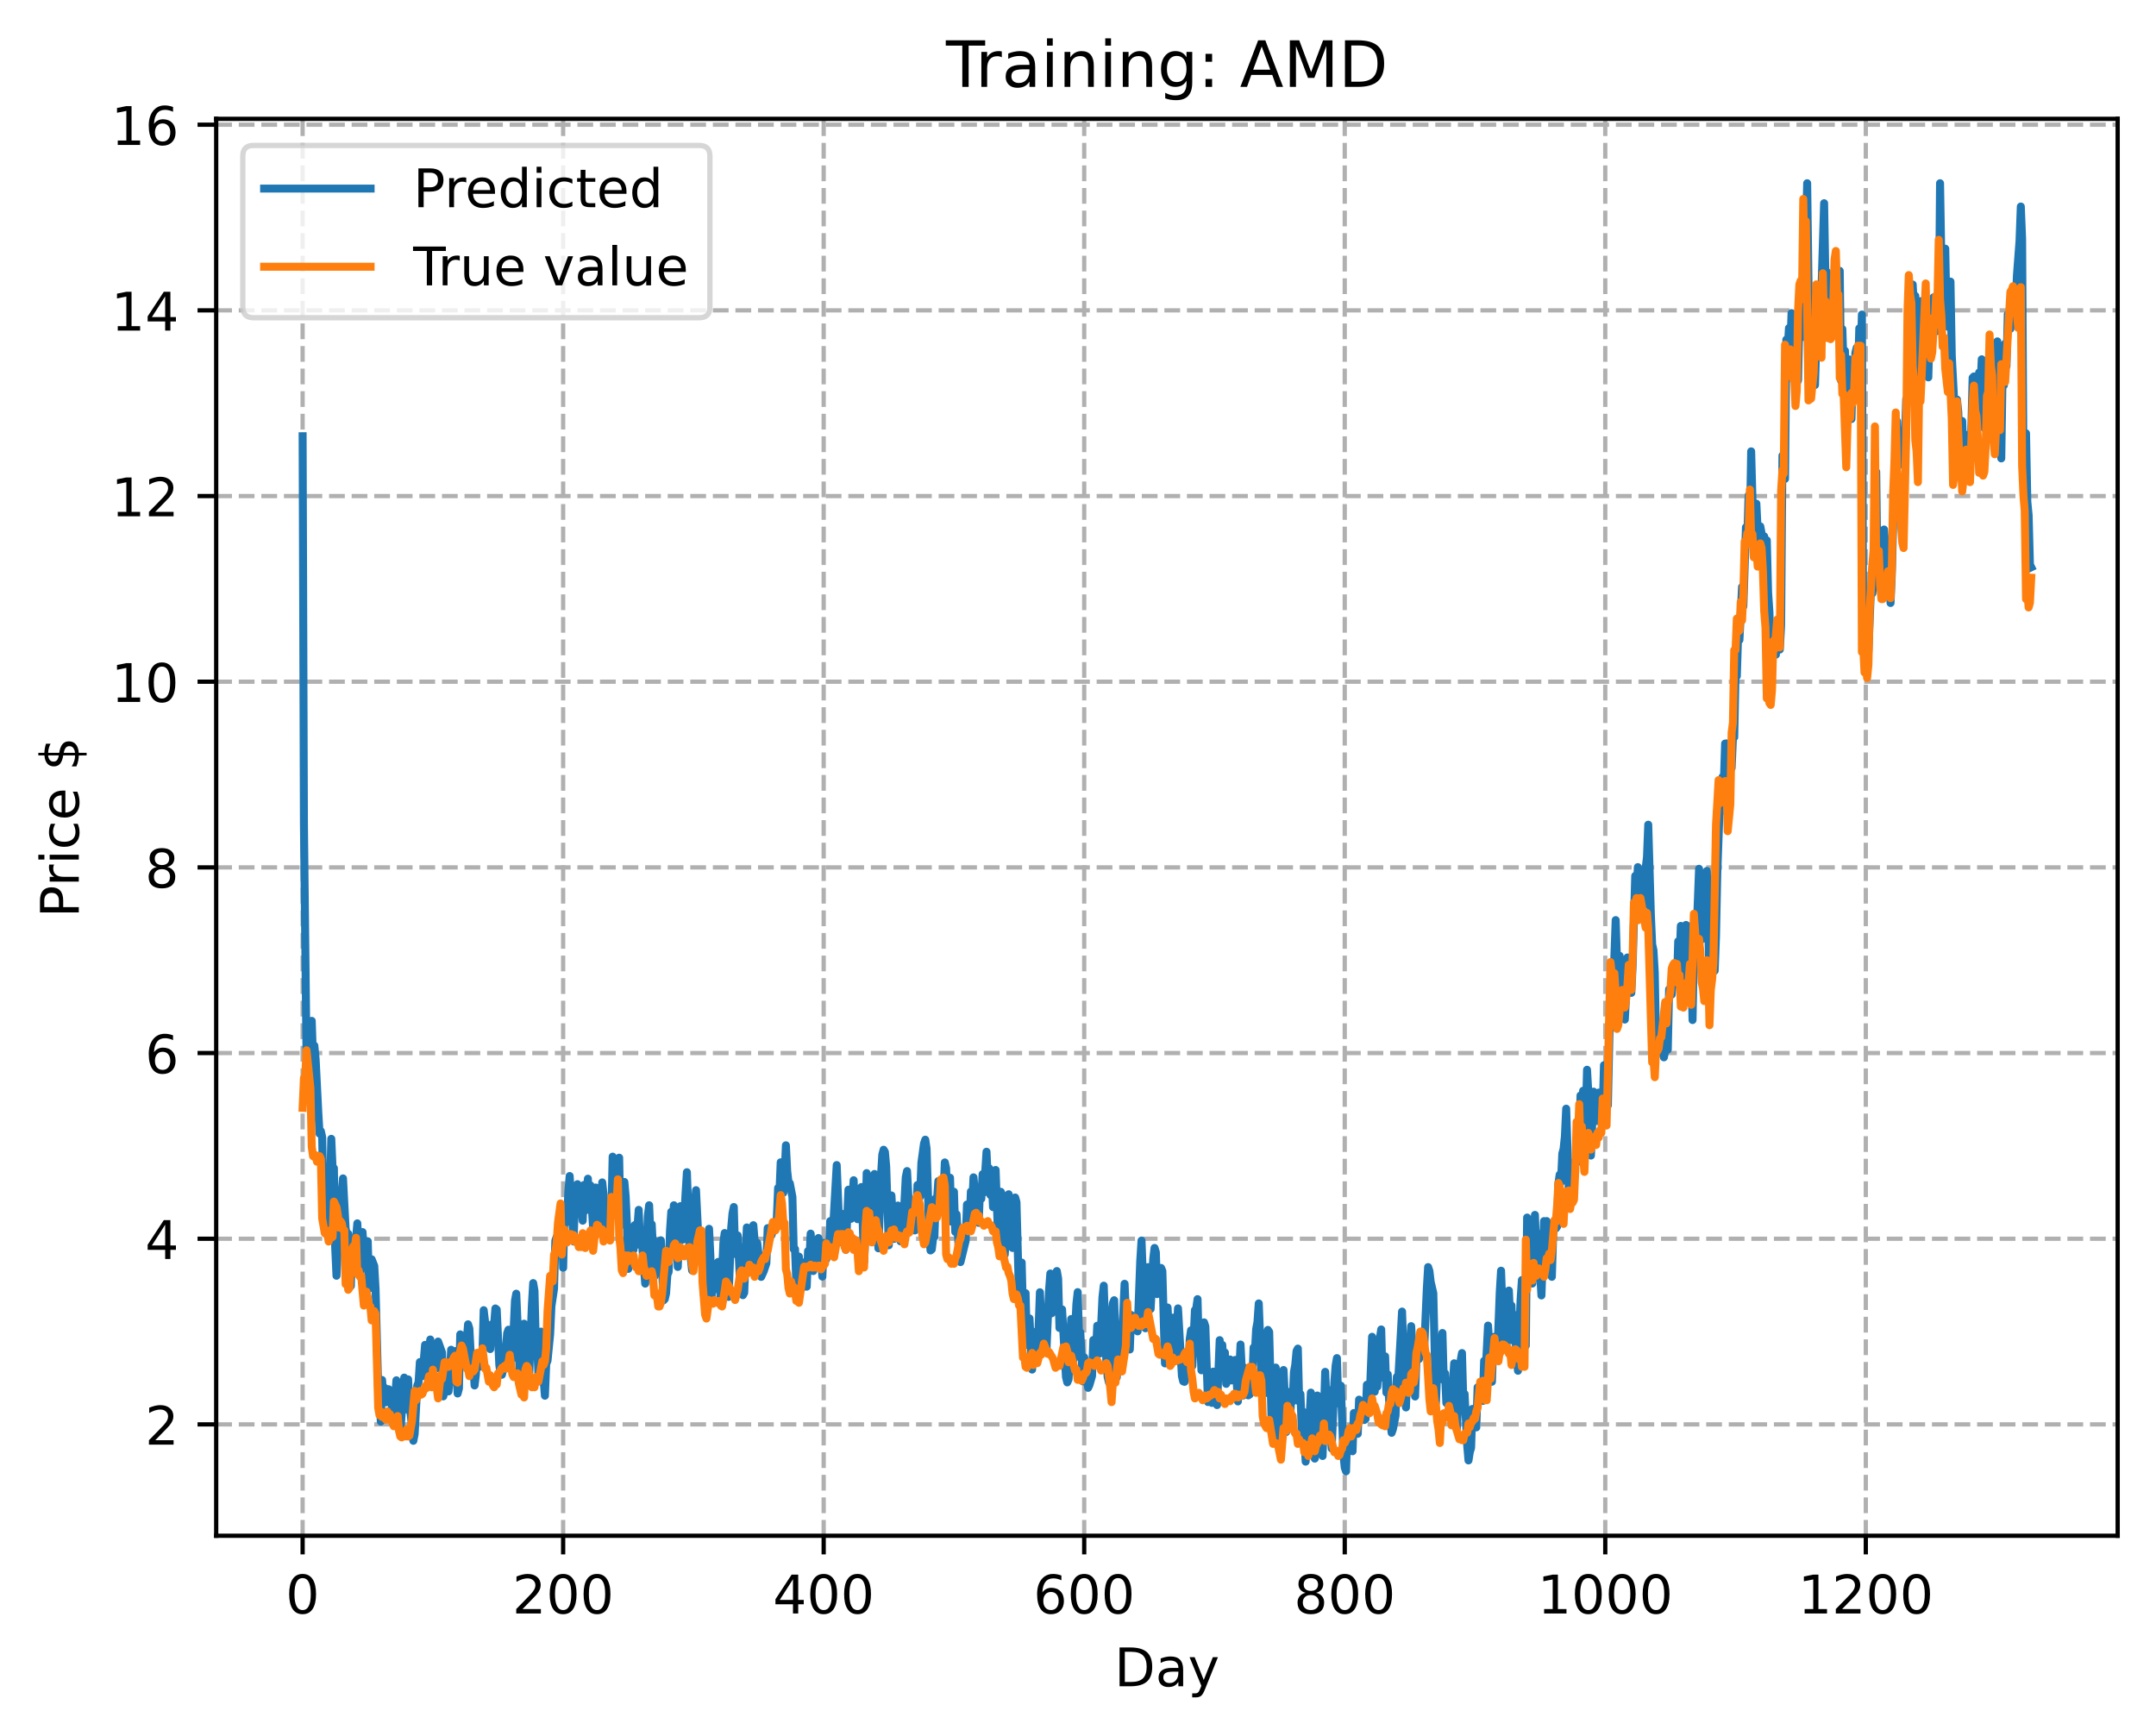 <?xml version="1.0" encoding="utf-8" standalone="no"?>
<!DOCTYPE svg PUBLIC "-//W3C//DTD SVG 1.1//EN"
  "http://www.w3.org/Graphics/SVG/1.1/DTD/svg11.dtd">
<!-- Created with matplotlib (https://matplotlib.org/) -->
<svg height="325.986pt" version="1.1" viewBox="0 0 404.923 325.986" width="404.923pt" xmlns="http://www.w3.org/2000/svg" xmlns:xlink="http://www.w3.org/1999/xlink">
 <defs>
  <style type="text/css">
*{stroke-linecap:butt;stroke-linejoin:round;}
  </style>
 </defs>
 <g id="figure_1">
  <g id="patch_1">
   <path d="M 0 325.986 
L 404.923 325.986 
L 404.923 0 
L 0 0 
z
" style="fill:#ffffff;"/>
  </g>
  <g id="axes_1">
   <g id="patch_2">
    <path d="M 40.603 288.43 
L 397.723 288.43 
L 397.723 22.318 
L 40.603 22.318 
z
" style="fill:#ffffff;"/>
   </g>
   <g id="matplotlib.axis_1">
    <g id="xtick_1">
     <g id="line2d_1">
      <path clip-path="url(#p74abeb793c)" d="M 56.836 288.43 
L 56.836 22.318 
" style="fill:none;stroke:#b0b0b0;stroke-dasharray:2.96,1.28;stroke-dashoffset:0;stroke-width:0.8;"/>
     </g>
     <g id="line2d_2">
      <defs>
       <path d="M 0 0 
L 0 3.5 
" id="m3e9b140f97" style="stroke:#000000;stroke-width:0.8;"/>
      </defs>
      <g>
       <use style="stroke:#000000;stroke-width:0.8;" x="56.836" xlink:href="#m3e9b140f97" y="288.43"/>
      </g>
     </g>
     <g id="text_1">
      <!-- 0 -->
      <defs>
       <path d="M 31.781 66.406 
Q 24.172 66.406 20.328 58.906 
Q 16.5 51.422 16.5 36.375 
Q 16.5 21.391 20.328 13.891 
Q 24.172 6.391 31.781 6.391 
Q 39.453 6.391 43.281 13.891 
Q 47.125 21.391 47.125 36.375 
Q 47.125 51.422 43.281 58.906 
Q 39.453 66.406 31.781 66.406 
z
M 31.781 74.219 
Q 44.047 74.219 50.516 64.516 
Q 56.984 54.828 56.984 36.375 
Q 56.984 17.969 50.516 8.266 
Q 44.047 -1.422 31.781 -1.422 
Q 19.531 -1.422 13.062 8.266 
Q 6.594 17.969 6.594 36.375 
Q 6.594 54.828 13.062 64.516 
Q 19.531 74.219 31.781 74.219 
z
" id="DejaVuSans-48"/>
      </defs>
      <g transform="translate(53.655 303.029)scale(0.1 -0.1)">
       <use xlink:href="#DejaVuSans-48"/>
      </g>
     </g>
    </g>
    <g id="xtick_2">
     <g id="line2d_3">
      <path clip-path="url(#p74abeb793c)" d="M 105.766 288.43 
L 105.766 22.318 
" style="fill:none;stroke:#b0b0b0;stroke-dasharray:2.96,1.28;stroke-dashoffset:0;stroke-width:0.8;"/>
     </g>
     <g id="line2d_4">
      <g>
       <use style="stroke:#000000;stroke-width:0.8;" x="105.766" xlink:href="#m3e9b140f97" y="288.43"/>
      </g>
     </g>
     <g id="text_2">
      <!-- 200 -->
      <defs>
       <path d="M 19.188 8.297 
L 53.609 8.297 
L 53.609 0 
L 7.328 0 
L 7.328 8.297 
Q 12.938 14.109 22.625 23.891 
Q 32.328 33.688 34.812 36.531 
Q 39.547 41.844 41.422 45.531 
Q 43.312 49.219 43.312 52.781 
Q 43.312 58.594 39.234 62.25 
Q 35.156 65.922 28.609 65.922 
Q 23.969 65.922 18.812 64.312 
Q 13.672 62.703 7.812 59.422 
L 7.812 69.391 
Q 13.766 71.781 18.938 73 
Q 24.125 74.219 28.422 74.219 
Q 39.75 74.219 46.484 68.547 
Q 53.219 62.891 53.219 53.422 
Q 53.219 48.922 51.531 44.891 
Q 49.859 40.875 45.406 35.406 
Q 44.188 33.984 37.641 27.219 
Q 31.109 20.453 19.188 8.297 
z
" id="DejaVuSans-50"/>
      </defs>
      <g transform="translate(96.223 303.029)scale(0.1 -0.1)">
       <use xlink:href="#DejaVuSans-50"/>
       <use x="63.623" xlink:href="#DejaVuSans-48"/>
       <use x="127.246" xlink:href="#DejaVuSans-48"/>
      </g>
     </g>
    </g>
    <g id="xtick_3">
     <g id="line2d_5">
      <path clip-path="url(#p74abeb793c)" d="M 154.697 288.43 
L 154.697 22.318 
" style="fill:none;stroke:#b0b0b0;stroke-dasharray:2.96,1.28;stroke-dashoffset:0;stroke-width:0.8;"/>
     </g>
     <g id="line2d_6">
      <g>
       <use style="stroke:#000000;stroke-width:0.8;" x="154.697" xlink:href="#m3e9b140f97" y="288.43"/>
      </g>
     </g>
     <g id="text_3">
      <!-- 400 -->
      <defs>
       <path d="M 37.797 64.312 
L 12.891 25.391 
L 37.797 25.391 
z
M 35.203 72.906 
L 47.609 72.906 
L 47.609 25.391 
L 58.016 25.391 
L 58.016 17.188 
L 47.609 17.188 
L 47.609 0 
L 37.797 0 
L 37.797 17.188 
L 4.891 17.188 
L 4.891 26.703 
z
" id="DejaVuSans-52"/>
      </defs>
      <g transform="translate(145.153 303.029)scale(0.1 -0.1)">
       <use xlink:href="#DejaVuSans-52"/>
       <use x="63.623" xlink:href="#DejaVuSans-48"/>
       <use x="127.246" xlink:href="#DejaVuSans-48"/>
      </g>
     </g>
    </g>
    <g id="xtick_4">
     <g id="line2d_7">
      <path clip-path="url(#p74abeb793c)" d="M 203.628 288.43 
L 203.628 22.318 
" style="fill:none;stroke:#b0b0b0;stroke-dasharray:2.96,1.28;stroke-dashoffset:0;stroke-width:0.8;"/>
     </g>
     <g id="line2d_8">
      <g>
       <use style="stroke:#000000;stroke-width:0.8;" x="203.628" xlink:href="#m3e9b140f97" y="288.43"/>
      </g>
     </g>
     <g id="text_4">
      <!-- 600 -->
      <defs>
       <path d="M 33.016 40.375 
Q 26.375 40.375 22.484 35.828 
Q 18.609 31.297 18.609 23.391 
Q 18.609 15.531 22.484 10.953 
Q 26.375 6.391 33.016 6.391 
Q 39.656 6.391 43.531 10.953 
Q 47.406 15.531 47.406 23.391 
Q 47.406 31.297 43.531 35.828 
Q 39.656 40.375 33.016 40.375 
z
M 52.594 71.297 
L 52.594 62.312 
Q 48.875 64.062 45.094 64.984 
Q 41.312 65.922 37.594 65.922 
Q 27.828 65.922 22.672 59.328 
Q 17.531 52.734 16.797 39.406 
Q 19.672 43.656 24.016 45.922 
Q 28.375 48.188 33.594 48.188 
Q 44.578 48.188 50.953 41.516 
Q 57.328 34.859 57.328 23.391 
Q 57.328 12.156 50.688 5.359 
Q 44.047 -1.422 33.016 -1.422 
Q 20.359 -1.422 13.672 8.266 
Q 6.984 17.969 6.984 36.375 
Q 6.984 53.656 15.188 63.938 
Q 23.391 74.219 37.203 74.219 
Q 40.922 74.219 44.703 73.484 
Q 48.484 72.75 52.594 71.297 
z
" id="DejaVuSans-54"/>
      </defs>
      <g transform="translate(194.084 303.029)scale(0.1 -0.1)">
       <use xlink:href="#DejaVuSans-54"/>
       <use x="63.623" xlink:href="#DejaVuSans-48"/>
       <use x="127.246" xlink:href="#DejaVuSans-48"/>
      </g>
     </g>
    </g>
    <g id="xtick_5">
     <g id="line2d_9">
      <path clip-path="url(#p74abeb793c)" d="M 252.558 288.43 
L 252.558 22.318 
" style="fill:none;stroke:#b0b0b0;stroke-dasharray:2.96,1.28;stroke-dashoffset:0;stroke-width:0.8;"/>
     </g>
     <g id="line2d_10">
      <g>
       <use style="stroke:#000000;stroke-width:0.8;" x="252.558" xlink:href="#m3e9b140f97" y="288.43"/>
      </g>
     </g>
     <g id="text_5">
      <!-- 800 -->
      <defs>
       <path d="M 31.781 34.625 
Q 24.75 34.625 20.719 30.859 
Q 16.703 27.094 16.703 20.516 
Q 16.703 13.922 20.719 10.156 
Q 24.75 6.391 31.781 6.391 
Q 38.812 6.391 42.859 10.172 
Q 46.922 13.969 46.922 20.516 
Q 46.922 27.094 42.891 30.859 
Q 38.875 34.625 31.781 34.625 
z
M 21.922 38.812 
Q 15.578 40.375 12.031 44.719 
Q 8.5 49.078 8.5 55.328 
Q 8.5 64.062 14.719 69.141 
Q 20.953 74.219 31.781 74.219 
Q 42.672 74.219 48.875 69.141 
Q 55.078 64.062 55.078 55.328 
Q 55.078 49.078 51.531 44.719 
Q 48 40.375 41.703 38.812 
Q 48.828 37.156 52.797 32.312 
Q 56.781 27.484 56.781 20.516 
Q 56.781 9.906 50.312 4.234 
Q 43.844 -1.422 31.781 -1.422 
Q 19.734 -1.422 13.25 4.234 
Q 6.781 9.906 6.781 20.516 
Q 6.781 27.484 10.781 32.312 
Q 14.797 37.156 21.922 38.812 
z
M 18.312 54.391 
Q 18.312 48.734 21.844 45.562 
Q 25.391 42.391 31.781 42.391 
Q 38.141 42.391 41.719 45.562 
Q 45.312 48.734 45.312 54.391 
Q 45.312 60.062 41.719 63.234 
Q 38.141 66.406 31.781 66.406 
Q 25.391 66.406 21.844 63.234 
Q 18.312 60.062 18.312 54.391 
z
" id="DejaVuSans-56"/>
      </defs>
      <g transform="translate(243.015 303.029)scale(0.1 -0.1)">
       <use xlink:href="#DejaVuSans-56"/>
       <use x="63.623" xlink:href="#DejaVuSans-48"/>
       <use x="127.246" xlink:href="#DejaVuSans-48"/>
      </g>
     </g>
    </g>
    <g id="xtick_6">
     <g id="line2d_11">
      <path clip-path="url(#p74abeb793c)" d="M 301.489 288.43 
L 301.489 22.318 
" style="fill:none;stroke:#b0b0b0;stroke-dasharray:2.96,1.28;stroke-dashoffset:0;stroke-width:0.8;"/>
     </g>
     <g id="line2d_12">
      <g>
       <use style="stroke:#000000;stroke-width:0.8;" x="301.489" xlink:href="#m3e9b140f97" y="288.43"/>
      </g>
     </g>
     <g id="text_6">
      <!-- 1000 -->
      <defs>
       <path d="M 12.406 8.297 
L 28.516 8.297 
L 28.516 63.922 
L 10.984 60.406 
L 10.984 69.391 
L 28.422 72.906 
L 38.281 72.906 
L 38.281 8.297 
L 54.391 8.297 
L 54.391 0 
L 12.406 0 
z
" id="DejaVuSans-49"/>
      </defs>
      <g transform="translate(288.764 303.029)scale(0.1 -0.1)">
       <use xlink:href="#DejaVuSans-49"/>
       <use x="63.623" xlink:href="#DejaVuSans-48"/>
       <use x="127.246" xlink:href="#DejaVuSans-48"/>
       <use x="190.869" xlink:href="#DejaVuSans-48"/>
      </g>
     </g>
    </g>
    <g id="xtick_7">
     <g id="line2d_13">
      <path clip-path="url(#p74abeb793c)" d="M 350.419 288.43 
L 350.419 22.318 
" style="fill:none;stroke:#b0b0b0;stroke-dasharray:2.96,1.28;stroke-dashoffset:0;stroke-width:0.8;"/>
     </g>
     <g id="line2d_14">
      <g>
       <use style="stroke:#000000;stroke-width:0.8;" x="350.419" xlink:href="#m3e9b140f97" y="288.43"/>
      </g>
     </g>
     <g id="text_7">
      <!-- 1200 -->
      <g transform="translate(337.694 303.029)scale(0.1 -0.1)">
       <use xlink:href="#DejaVuSans-49"/>
       <use x="63.623" xlink:href="#DejaVuSans-50"/>
       <use x="127.246" xlink:href="#DejaVuSans-48"/>
       <use x="190.869" xlink:href="#DejaVuSans-48"/>
      </g>
     </g>
    </g>
    <g id="text_8">
     <!-- Day -->
     <defs>
      <path d="M 19.672 64.797 
L 19.672 8.109 
L 31.594 8.109 
Q 46.688 8.109 53.688 14.938 
Q 60.688 21.781 60.688 36.531 
Q 60.688 51.172 53.688 57.984 
Q 46.688 64.797 31.594 64.797 
z
M 9.812 72.906 
L 30.078 72.906 
Q 51.266 72.906 61.172 64.094 
Q 71.094 55.281 71.094 36.531 
Q 71.094 17.672 61.125 8.828 
Q 51.172 0 30.078 0 
L 9.812 0 
z
" id="DejaVuSans-68"/>
      <path d="M 34.281 27.484 
Q 23.391 27.484 19.188 25 
Q 14.984 22.516 14.984 16.5 
Q 14.984 11.719 18.141 8.906 
Q 21.297 6.109 26.703 6.109 
Q 34.188 6.109 38.703 11.406 
Q 43.219 16.703 43.219 25.484 
L 43.219 27.484 
z
M 52.203 31.203 
L 52.203 0 
L 43.219 0 
L 43.219 8.297 
Q 40.141 3.328 35.547 0.953 
Q 30.953 -1.422 24.312 -1.422 
Q 15.922 -1.422 10.953 3.297 
Q 6 8.016 6 15.922 
Q 6 25.141 12.172 29.828 
Q 18.359 34.516 30.609 34.516 
L 43.219 34.516 
L 43.219 35.406 
Q 43.219 41.609 39.141 45 
Q 35.062 48.391 27.688 48.391 
Q 23 48.391 18.547 47.266 
Q 14.109 46.141 10.016 43.891 
L 10.016 52.203 
Q 14.938 54.109 19.578 55.047 
Q 24.219 56 28.609 56 
Q 40.484 56 46.344 49.844 
Q 52.203 43.703 52.203 31.203 
z
" id="DejaVuSans-97"/>
      <path d="M 32.172 -5.078 
Q 28.375 -14.844 24.75 -17.812 
Q 21.141 -20.797 15.094 -20.797 
L 7.906 -20.797 
L 7.906 -13.281 
L 13.188 -13.281 
Q 16.891 -13.281 18.938 -11.516 
Q 21 -9.766 23.484 -3.219 
L 25.094 0.875 
L 2.984 54.688 
L 12.5 54.688 
L 29.594 11.922 
L 46.688 54.688 
L 56.203 54.688 
z
" id="DejaVuSans-121"/>
     </defs>
     <g transform="translate(209.29 316.707)scale(0.1 -0.1)">
      <use xlink:href="#DejaVuSans-68"/>
      <use x="77.002" xlink:href="#DejaVuSans-97"/>
      <use x="138.281" xlink:href="#DejaVuSans-121"/>
     </g>
    </g>
   </g>
   <g id="matplotlib.axis_2">
    <g id="ytick_1">
     <g id="line2d_15">
      <path clip-path="url(#p74abeb793c)" d="M 40.603 267.523 
L 397.723 267.523 
" style="fill:none;stroke:#b0b0b0;stroke-dasharray:2.96,1.28;stroke-dashoffset:0;stroke-width:0.8;"/>
     </g>
     <g id="line2d_16">
      <defs>
       <path d="M 0 0 
L -3.5 0 
" id="m2b977bc7f8" style="stroke:#000000;stroke-width:0.8;"/>
      </defs>
      <g>
       <use style="stroke:#000000;stroke-width:0.8;" x="40.603" xlink:href="#m2b977bc7f8" y="267.523"/>
      </g>
     </g>
     <g id="text_9">
      <!-- 2 -->
      <g transform="translate(27.241 271.322)scale(0.1 -0.1)">
       <use xlink:href="#DejaVuSans-50"/>
      </g>
     </g>
    </g>
    <g id="ytick_2">
     <g id="line2d_17">
      <path clip-path="url(#p74abeb793c)" d="M 40.603 232.651 
L 397.723 232.651 
" style="fill:none;stroke:#b0b0b0;stroke-dasharray:2.96,1.28;stroke-dashoffset:0;stroke-width:0.8;"/>
     </g>
     <g id="line2d_18">
      <g>
       <use style="stroke:#000000;stroke-width:0.8;" x="40.603" xlink:href="#m2b977bc7f8" y="232.651"/>
      </g>
     </g>
     <g id="text_10">
      <!-- 4 -->
      <g transform="translate(27.241 236.45)scale(0.1 -0.1)">
       <use xlink:href="#DejaVuSans-52"/>
      </g>
     </g>
    </g>
    <g id="ytick_3">
     <g id="line2d_19">
      <path clip-path="url(#p74abeb793c)" d="M 40.603 197.779 
L 397.723 197.779 
" style="fill:none;stroke:#b0b0b0;stroke-dasharray:2.96,1.28;stroke-dashoffset:0;stroke-width:0.8;"/>
     </g>
     <g id="line2d_20">
      <g>
       <use style="stroke:#000000;stroke-width:0.8;" x="40.603" xlink:href="#m2b977bc7f8" y="197.779"/>
      </g>
     </g>
     <g id="text_11">
      <!-- 6 -->
      <g transform="translate(27.241 201.578)scale(0.1 -0.1)">
       <use xlink:href="#DejaVuSans-54"/>
      </g>
     </g>
    </g>
    <g id="ytick_4">
     <g id="line2d_21">
      <path clip-path="url(#p74abeb793c)" d="M 40.603 162.907 
L 397.723 162.907 
" style="fill:none;stroke:#b0b0b0;stroke-dasharray:2.96,1.28;stroke-dashoffset:0;stroke-width:0.8;"/>
     </g>
     <g id="line2d_22">
      <g>
       <use style="stroke:#000000;stroke-width:0.8;" x="40.603" xlink:href="#m2b977bc7f8" y="162.907"/>
      </g>
     </g>
     <g id="text_12">
      <!-- 8 -->
      <g transform="translate(27.241 166.707)scale(0.1 -0.1)">
       <use xlink:href="#DejaVuSans-56"/>
      </g>
     </g>
    </g>
    <g id="ytick_5">
     <g id="line2d_23">
      <path clip-path="url(#p74abeb793c)" d="M 40.603 128.036 
L 397.723 128.036 
" style="fill:none;stroke:#b0b0b0;stroke-dasharray:2.96,1.28;stroke-dashoffset:0;stroke-width:0.8;"/>
     </g>
     <g id="line2d_24">
      <g>
       <use style="stroke:#000000;stroke-width:0.8;" x="40.603" xlink:href="#m2b977bc7f8" y="128.036"/>
      </g>
     </g>
     <g id="text_13">
      <!-- 10 -->
      <g transform="translate(20.878 131.835)scale(0.1 -0.1)">
       <use xlink:href="#DejaVuSans-49"/>
       <use x="63.623" xlink:href="#DejaVuSans-48"/>
      </g>
     </g>
    </g>
    <g id="ytick_6">
     <g id="line2d_25">
      <path clip-path="url(#p74abeb793c)" d="M 40.603 93.164 
L 397.723 93.164 
" style="fill:none;stroke:#b0b0b0;stroke-dasharray:2.96,1.28;stroke-dashoffset:0;stroke-width:0.8;"/>
     </g>
     <g id="line2d_26">
      <g>
       <use style="stroke:#000000;stroke-width:0.8;" x="40.603" xlink:href="#m2b977bc7f8" y="93.164"/>
      </g>
     </g>
     <g id="text_14">
      <!-- 12 -->
      <g transform="translate(20.878 96.963)scale(0.1 -0.1)">
       <use xlink:href="#DejaVuSans-49"/>
       <use x="63.623" xlink:href="#DejaVuSans-50"/>
      </g>
     </g>
    </g>
    <g id="ytick_7">
     <g id="line2d_27">
      <path clip-path="url(#p74abeb793c)" d="M 40.603 58.292 
L 397.723 58.292 
" style="fill:none;stroke:#b0b0b0;stroke-dasharray:2.96,1.28;stroke-dashoffset:0;stroke-width:0.8;"/>
     </g>
     <g id="line2d_28">
      <g>
       <use style="stroke:#000000;stroke-width:0.8;" x="40.603" xlink:href="#m2b977bc7f8" y="58.292"/>
      </g>
     </g>
     <g id="text_15">
      <!-- 14 -->
      <g transform="translate(20.878 62.091)scale(0.1 -0.1)">
       <use xlink:href="#DejaVuSans-49"/>
       <use x="63.623" xlink:href="#DejaVuSans-52"/>
      </g>
     </g>
    </g>
    <g id="ytick_8">
     <g id="line2d_29">
      <path clip-path="url(#p74abeb793c)" d="M 40.603 23.42 
L 397.723 23.42 
" style="fill:none;stroke:#b0b0b0;stroke-dasharray:2.96,1.28;stroke-dashoffset:0;stroke-width:0.8;"/>
     </g>
     <g id="line2d_30">
      <g>
       <use style="stroke:#000000;stroke-width:0.8;" x="40.603" xlink:href="#m2b977bc7f8" y="23.42"/>
      </g>
     </g>
     <g id="text_16">
      <!-- 16 -->
      <g transform="translate(20.878 27.22)scale(0.1 -0.1)">
       <use xlink:href="#DejaVuSans-49"/>
       <use x="63.623" xlink:href="#DejaVuSans-54"/>
      </g>
     </g>
    </g>
    <g id="text_17">
     <!-- Price $ -->
     <defs>
      <path d="M 19.672 64.797 
L 19.672 37.406 
L 32.078 37.406 
Q 38.969 37.406 42.719 40.969 
Q 46.484 44.531 46.484 51.125 
Q 46.484 57.672 42.719 61.234 
Q 38.969 64.797 32.078 64.797 
z
M 9.812 72.906 
L 32.078 72.906 
Q 44.344 72.906 50.609 67.359 
Q 56.891 61.812 56.891 51.125 
Q 56.891 40.328 50.609 34.812 
Q 44.344 29.297 32.078 29.297 
L 19.672 29.297 
L 19.672 0 
L 9.812 0 
z
" id="DejaVuSans-80"/>
      <path d="M 41.109 46.297 
Q 39.594 47.172 37.812 47.578 
Q 36.031 48 33.891 48 
Q 26.266 48 22.188 43.047 
Q 18.109 38.094 18.109 28.812 
L 18.109 0 
L 9.078 0 
L 9.078 54.688 
L 18.109 54.688 
L 18.109 46.188 
Q 20.953 51.172 25.484 53.578 
Q 30.031 56 36.531 56 
Q 37.453 56 38.578 55.875 
Q 39.703 55.766 41.062 55.516 
z
" id="DejaVuSans-114"/>
      <path d="M 9.422 54.688 
L 18.406 54.688 
L 18.406 0 
L 9.422 0 
z
M 9.422 75.984 
L 18.406 75.984 
L 18.406 64.594 
L 9.422 64.594 
z
" id="DejaVuSans-105"/>
      <path d="M 48.781 52.594 
L 48.781 44.188 
Q 44.969 46.297 41.141 47.344 
Q 37.312 48.391 33.406 48.391 
Q 24.656 48.391 19.812 42.844 
Q 14.984 37.312 14.984 27.297 
Q 14.984 17.281 19.812 11.734 
Q 24.656 6.203 33.406 6.203 
Q 37.312 6.203 41.141 7.25 
Q 44.969 8.297 48.781 10.406 
L 48.781 2.094 
Q 45.016 0.344 40.984 -0.531 
Q 36.969 -1.422 32.422 -1.422 
Q 20.062 -1.422 12.781 6.344 
Q 5.516 14.109 5.516 27.297 
Q 5.516 40.672 12.859 48.328 
Q 20.219 56 33.016 56 
Q 37.156 56 41.109 55.141 
Q 45.062 54.297 48.781 52.594 
z
" id="DejaVuSans-99"/>
      <path d="M 56.203 29.594 
L 56.203 25.203 
L 14.891 25.203 
Q 15.484 15.922 20.484 11.062 
Q 25.484 6.203 34.422 6.203 
Q 39.594 6.203 44.453 7.469 
Q 49.312 8.734 54.109 11.281 
L 54.109 2.781 
Q 49.266 0.734 44.188 -0.344 
Q 39.109 -1.422 33.891 -1.422 
Q 20.797 -1.422 13.156 6.188 
Q 5.516 13.812 5.516 26.812 
Q 5.516 40.234 12.766 48.109 
Q 20.016 56 32.328 56 
Q 43.359 56 49.781 48.891 
Q 56.203 41.797 56.203 29.594 
z
M 47.219 32.234 
Q 47.125 39.594 43.094 43.984 
Q 39.062 48.391 32.422 48.391 
Q 24.906 48.391 20.391 44.141 
Q 15.875 39.891 15.188 32.172 
z
" id="DejaVuSans-101"/>
      <path id="DejaVuSans-32"/>
      <path d="M 33.797 -14.703 
L 28.906 -14.703 
L 28.859 0 
Q 23.734 0.094 18.609 1.188 
Q 13.484 2.297 8.297 4.5 
L 8.297 13.281 
Q 13.281 10.156 18.375 8.562 
Q 23.484 6.984 28.906 6.938 
L 28.906 29.203 
Q 18.109 30.953 13.203 35.156 
Q 8.297 39.359 8.297 46.688 
Q 8.297 54.641 13.625 59.219 
Q 18.953 63.812 28.906 64.5 
L 28.906 75.984 
L 33.797 75.984 
L 33.797 64.656 
Q 38.328 64.453 42.578 63.688 
Q 46.828 62.938 50.875 61.625 
L 50.875 53.078 
Q 46.828 55.125 42.547 56.25 
Q 38.281 57.375 33.797 57.562 
L 33.797 36.719 
Q 44.875 35.016 50.094 30.609 
Q 55.328 26.219 55.328 18.609 
Q 55.328 10.359 49.781 5.594 
Q 44.234 0.828 33.797 0.094 
z
M 28.906 37.594 
L 28.906 57.625 
Q 23.25 56.984 20.266 54.391 
Q 17.281 51.812 17.281 47.516 
Q 17.281 43.312 20.031 40.969 
Q 22.797 38.625 28.906 37.594 
z
M 33.797 28.219 
L 33.797 7.078 
Q 39.984 7.906 43.141 10.594 
Q 46.297 13.281 46.297 17.672 
Q 46.297 21.969 43.281 24.5 
Q 40.281 27.047 33.797 28.219 
z
" id="DejaVuSans-36"/>
     </defs>
     <g transform="translate(14.798 172.342)rotate(-90)scale(0.1 -0.1)">
      <use xlink:href="#DejaVuSans-80"/>
      <use x="58.553" xlink:href="#DejaVuSans-114"/>
      <use x="99.666" xlink:href="#DejaVuSans-105"/>
      <use x="127.449" xlink:href="#DejaVuSans-99"/>
      <use x="182.43" xlink:href="#DejaVuSans-101"/>
      <use x="243.953" xlink:href="#DejaVuSans-32"/>
      <use x="275.74" xlink:href="#DejaVuSans-36"/>
     </g>
    </g>
   </g>
   <g id="line2d_31">
    <path clip-path="url(#p74abeb793c)" d="M 56.836 81.933 
L 57.081 154.594 
L 57.57 198.451 
L 57.814 198.924 
L 58.059 201.64 
L 58.548 191.734 
L 58.793 199.108 
L 59.038 196.38 
L 59.282 198.958 
L 59.772 208.769 
L 60.016 212.911 
L 60.261 212.443 
L 60.506 213.548 
L 60.75 226.249 
L 60.995 225.083 
L 61.484 232.008 
L 61.729 221.353 
L 61.974 223.961 
L 62.218 213.888 
L 62.463 219.424 
L 62.708 219.396 
L 62.952 234.311 
L 63.197 239.605 
L 63.931 225.236 
L 64.175 223.975 
L 64.42 221.321 
L 64.909 230.649 
L 65.154 232.2 
L 65.399 231.716 
L 65.888 241.535 
L 66.133 234.404 
L 66.377 233.029 
L 66.622 235.5 
L 67.111 229.761 
L 67.601 239.634 
L 67.845 237.69 
L 68.09 231.4 
L 68.335 235.239 
L 68.579 235.009 
L 68.824 235.547 
L 69.069 233.125 
L 69.313 242.018 
L 69.802 236.511 
L 70.292 237.76 
L 70.536 242.099 
L 71.026 260.685 
L 71.27 260.436 
L 71.515 266.989 
L 71.76 259.181 
L 72.004 262.337 
L 72.249 260.655 
L 72.494 263.379 
L 72.738 262.959 
L 72.983 260.91 
L 73.228 262.357 
L 73.472 263.038 
L 73.717 265.223 
L 73.962 265.941 
L 74.451 259.236 
L 74.696 265.201 
L 74.94 262.48 
L 75.185 269.003 
L 75.919 258.732 
L 76.163 264.7 
L 76.408 262.77 
L 76.653 259.062 
L 76.897 264.464 
L 77.142 265.636 
L 77.631 270.601 
L 77.876 269.315 
L 78.365 260.24 
L 78.61 259.607 
L 78.855 255.813 
L 79.344 258.447 
L 79.833 252.581 
L 80.323 257.129 
L 80.567 253.434 
L 80.812 251.575 
L 81.301 258.038 
L 81.546 254.508 
L 81.79 257.1 
L 82.28 251.964 
L 83.014 254.006 
L 83.258 262.255 
L 83.503 261.149 
L 83.748 256.901 
L 83.992 258.303 
L 84.237 261.326 
L 84.482 258.315 
L 84.726 253.498 
L 84.971 254.298 
L 85.216 254.31 
L 85.46 253.75 
L 85.95 261.718 
L 86.194 260.767 
L 86.439 250.614 
L 86.684 254.256 
L 86.928 254.148 
L 87.173 256.332 
L 87.417 254.612 
L 87.907 248.723 
L 88.151 249.512 
L 88.396 254.102 
L 88.641 255.984 
L 88.885 256.195 
L 89.13 260.21 
L 89.375 258.168 
L 89.619 254.167 
L 89.864 255.867 
L 90.109 256.672 
L 90.353 254.017 
L 90.598 254.814 
L 90.843 246.071 
L 91.332 250.172 
L 91.577 250.794 
L 91.821 252.9 
L 92.066 253.373 
L 92.311 248.758 
L 92.555 250.529 
L 92.8 248.716 
L 93.044 245.746 
L 93.289 245.945 
L 93.778 256.37 
L 94.023 258.184 
L 94.268 258.194 
L 94.512 257.17 
L 95.002 253.695 
L 95.246 250.406 
L 95.491 249.739 
L 95.736 250.486 
L 95.98 253.837 
L 96.225 255.195 
L 96.714 244.299 
L 96.959 242.971 
L 97.693 259.833 
L 98.427 248.608 
L 98.672 256.872 
L 98.916 253.199 
L 99.161 258.429 
L 99.405 257.866 
L 99.895 245.1 
L 100.139 240.98 
L 100.384 242.427 
L 100.629 252.335 
L 100.873 252.037 
L 101.118 258.142 
L 101.607 250.093 
L 102.097 259.158 
L 102.341 262.134 
L 102.586 256.159 
L 102.831 255.558 
L 103.32 250.612 
L 103.565 245.326 
L 104.054 242.055 
L 104.299 233.014 
L 104.543 232.326 
L 104.788 233.921 
L 105.277 229.861 
L 105.522 228.191 
L 105.766 238.118 
L 106.011 228.025 
L 106.256 226.992 
L 106.5 229.485 
L 106.745 223.743 
L 106.99 220.871 
L 107.724 233.161 
L 107.968 225.8 
L 108.213 227.899 
L 108.458 222.402 
L 108.702 222.87 
L 108.947 225.882 
L 109.192 226.308 
L 109.436 229.263 
L 109.681 222.549 
L 109.926 227.361 
L 110.415 221.375 
L 110.66 227.203 
L 110.904 222.636 
L 111.393 230.698 
L 111.638 228.796 
L 111.883 223.028 
L 112.617 230.867 
L 113.106 222.071 
L 113.351 224.362 
L 113.595 230.785 
L 113.84 226.468 
L 114.085 227.849 
L 114.329 231.424 
L 114.574 227.396 
L 114.819 228.439 
L 115.063 217.231 
L 115.308 222.34 
L 115.553 218.509 
L 116.042 225.153 
L 116.287 217.43 
L 116.531 230.153 
L 116.776 228.199 
L 117.02 224.139 
L 117.265 221.986 
L 117.51 224.705 
L 117.754 230.11 
L 117.999 238.313 
L 118.244 233.478 
L 118.488 235.738 
L 118.733 231.708 
L 118.978 234.74 
L 119.222 230.081 
L 119.467 233.828 
L 119.956 227.227 
L 120.201 233.182 
L 120.446 231.837 
L 121.18 241.085 
L 121.669 228.346 
L 121.914 226.362 
L 122.158 231.957 
L 122.403 229.942 
L 122.892 239.776 
L 123.381 233.208 
L 123.626 236.056 
L 124.115 232.946 
L 124.605 244.235 
L 124.849 243.987 
L 125.094 242.925 
L 125.339 239.446 
L 125.583 238.856 
L 125.828 231.253 
L 126.073 227.587 
L 126.317 229.887 
L 126.562 226.363 
L 127.051 232.903 
L 127.296 237.95 
L 127.785 226.53 
L 128.03 228.608 
L 128.275 232.801 
L 128.764 224.047 
L 129.008 220.155 
L 129.498 234.229 
L 129.987 238.614 
L 130.476 226.494 
L 130.721 223.529 
L 131.21 233.637 
L 131.455 235.355 
L 131.7 234.761 
L 131.944 233.69 
L 132.189 243.08 
L 132.678 234.363 
L 133.168 230.782 
L 133.412 235.784 
L 133.657 243.445 
L 133.902 238.971 
L 134.146 242.174 
L 134.391 237.68 
L 134.636 240.918 
L 134.88 237.002 
L 135.369 244.254 
L 135.859 233.42 
L 136.103 231.579 
L 136.593 240.786 
L 136.837 243.576 
L 137.327 230.629 
L 137.571 227.892 
L 137.816 226.692 
L 138.061 235.513 
L 138.305 234.544 
L 138.55 232.038 
L 139.039 241.602 
L 139.529 243.252 
L 139.773 242.786 
L 140.263 230.53 
L 140.507 233.176 
L 140.752 237.405 
L 140.996 231.818 
L 141.241 234.632 
L 141.486 230.11 
L 141.73 233.123 
L 141.975 238.986 
L 142.22 233.428 
L 142.954 239.819 
L 143.443 238.74 
L 143.932 237.266 
L 144.177 230.657 
L 144.422 230.923 
L 144.911 231.963 
L 145.4 230.097 
L 145.645 229.741 
L 145.89 228.884 
L 146.134 223.118 
L 146.379 224.24 
L 146.624 218.292 
L 146.868 218.506 
L 147.113 224.025 
L 147.357 220.782 
L 147.602 215.103 
L 147.847 219.95 
L 148.091 222.061 
L 148.336 222.226 
L 148.825 224.804 
L 149.07 234.618 
L 149.315 234.591 
L 149.559 240.889 
L 150.049 235.999 
L 150.293 240.869 
L 150.538 237.025 
L 151.027 241.648 
L 151.517 241.647 
L 151.761 234.959 
L 152.006 236.802 
L 152.251 231.69 
L 152.74 238.717 
L 152.984 233.113 
L 153.229 234.749 
L 153.474 237.341 
L 153.718 232.517 
L 153.963 233.908 
L 154.452 239.761 
L 154.697 233.431 
L 154.942 234.251 
L 155.186 236.505 
L 155.431 234.814 
L 155.676 235.833 
L 155.92 229.338 
L 156.165 230.098 
L 156.41 231.667 
L 157.144 218.812 
L 157.633 230.845 
L 157.878 233.294 
L 158.122 227.969 
L 158.367 228.243 
L 158.856 234.728 
L 159.345 223.437 
L 159.59 225.183 
L 159.835 228.913 
L 160.324 221.664 
L 160.569 228.219 
L 160.813 225.573 
L 161.058 228.983 
L 161.303 225.178 
L 161.547 223.398 
L 161.792 222.937 
L 162.281 237.051 
L 162.526 232.076 
L 162.771 220.325 
L 163.015 223.594 
L 163.26 228.606 
L 163.505 223.374 
L 163.749 229.25 
L 163.994 226.716 
L 164.239 220.491 
L 164.728 230.671 
L 164.972 234.448 
L 165.462 220.847 
L 165.706 216.855 
L 165.951 215.936 
L 166.196 216.35 
L 166.44 219.107 
L 166.93 233.878 
L 167.419 224.517 
L 167.908 232.675 
L 168.153 227.478 
L 168.398 230.635 
L 168.642 226.418 
L 168.887 229.089 
L 169.132 233.14 
L 169.376 227.298 
L 169.621 230.465 
L 170.11 221.1 
L 170.355 219.938 
L 170.6 224.532 
L 170.844 231.242 
L 171.089 227.274 
L 171.333 228.169 
L 171.578 230.196 
L 171.823 231.09 
L 172.067 229.683 
L 172.312 222.559 
L 172.557 222.779 
L 172.801 224.778 
L 173.046 218.391 
L 173.535 214.784 
L 173.78 214.049 
L 174.025 215.736 
L 174.514 231.691 
L 174.759 234.855 
L 175.003 234.654 
L 175.248 232.55 
L 175.493 232.301 
L 175.737 225.059 
L 175.982 225.326 
L 176.227 221.821 
L 176.471 222.254 
L 176.716 224.939 
L 176.96 223.07 
L 177.205 224.016 
L 177.45 218.317 
L 177.694 219.42 
L 177.939 226.529 
L 178.184 225.005 
L 178.428 221.192 
L 178.673 229.43 
L 178.918 227.906 
L 179.162 223.825 
L 179.407 231.37 
L 179.652 228.058 
L 180.141 235.656 
L 180.386 237.041 
L 181.364 233.04 
L 181.609 226.227 
L 181.854 227.37 
L 182.098 229.985 
L 182.343 223.785 
L 182.588 226.384 
L 182.832 221.121 
L 183.566 228.952 
L 183.811 229.669 
L 184.055 223.275 
L 184.3 225.144 
L 184.545 220.531 
L 184.789 223.97 
L 185.279 216.312 
L 185.523 221.629 
L 185.768 219.396 
L 186.013 224.45 
L 186.257 221.781 
L 186.502 226.717 
L 186.747 221.987 
L 186.991 219.734 
L 187.481 233.137 
L 187.97 223.843 
L 188.215 224.52 
L 188.704 235.621 
L 189.438 224.295 
L 189.682 231.591 
L 189.927 229.941 
L 190.172 234.385 
L 190.661 224.905 
L 190.906 225.78 
L 191.395 244.017 
L 191.884 237.118 
L 192.129 246.756 
L 192.374 246.205 
L 192.618 242.869 
L 192.863 252.607 
L 193.108 249.311 
L 193.352 247.612 
L 193.842 257.225 
L 194.086 251.042 
L 194.331 254.796 
L 194.575 250.098 
L 194.82 253.888 
L 195.065 249.333 
L 195.309 242.701 
L 195.799 253.541 
L 196.043 248.504 
L 196.288 250.129 
L 196.533 253.741 
L 197.022 242.302 
L 197.267 239.179 
L 197.511 246.659 
L 197.756 244.48 
L 198.001 241.049 
L 198.245 239.203 
L 198.49 238.718 
L 198.735 240.126 
L 198.979 249.411 
L 199.469 245.921 
L 200.203 258.641 
L 200.447 259.632 
L 200.692 259.056 
L 201.181 247.727 
L 201.426 250.094 
L 201.67 255.26 
L 202.16 244.883 
L 202.404 242.678 
L 202.649 250.875 
L 202.894 250.233 
L 203.383 259.433 
L 203.628 254.92 
L 204.362 260.655 
L 204.606 260.127 
L 205.096 258.441 
L 205.34 251.671 
L 205.585 252.424 
L 205.83 254.268 
L 206.074 248.985 
L 206.319 250.948 
L 206.563 254.202 
L 207.053 243.648 
L 207.297 241.468 
L 207.787 255.737 
L 208.031 258.623 
L 208.276 259.635 
L 208.765 247.221 
L 209.01 244.762 
L 209.255 244.199 
L 209.744 258.672 
L 209.989 252.586 
L 210.233 254.22 
L 210.478 257.294 
L 211.212 241.114 
L 211.701 252.462 
L 211.946 250.248 
L 212.191 253.454 
L 212.435 246.964 
L 212.68 247.347 
L 212.924 249.026 
L 213.169 249.098 
L 213.658 250.045 
L 214.148 236.831 
L 214.392 232.994 
L 214.882 246.336 
L 215.126 249.47 
L 215.616 237.984 
L 215.86 240.909 
L 216.105 245.848 
L 216.594 236.431 
L 216.839 234.38 
L 217.084 235.181 
L 217.328 243.051 
L 217.818 240.966 
L 218.062 238.138 
L 218.307 238.707 
L 218.796 256.067 
L 219.285 245.562 
L 219.775 254.988 
L 220.264 247.472 
L 220.509 249.718 
L 220.753 254.814 
L 221.243 245.732 
L 221.977 258.456 
L 222.221 259.436 
L 222.466 259.527 
L 222.955 257.496 
L 223.2 257.366 
L 223.445 251.503 
L 223.689 249.848 
L 223.934 256.544 
L 224.423 246.052 
L 224.668 245.761 
L 224.912 243.994 
L 225.157 253.512 
L 225.402 252.097 
L 225.646 257.362 
L 226.136 248.361 
L 226.38 249.136 
L 226.87 263.323 
L 227.114 259.212 
L 227.359 260.764 
L 227.604 263.484 
L 227.848 257.61 
L 228.582 263.892 
L 229.072 251.695 
L 229.316 256.355 
L 229.561 252.584 
L 229.806 257.316 
L 230.05 254.015 
L 230.295 259.907 
L 230.539 255.707 
L 230.784 259.32 
L 231.029 255.33 
L 231.273 259.265 
L 231.518 255.566 
L 231.763 258.836 
L 232.007 255.411 
L 232.497 263.205 
L 232.986 252.515 
L 233.475 262.096 
L 233.72 256.882 
L 233.965 259.714 
L 234.454 262.069 
L 234.699 261.9 
L 235.188 259.821 
L 235.433 253.092 
L 235.677 254.069 
L 235.922 249.612 
L 236.167 248.286 
L 236.411 244.798 
L 236.9 257.144 
L 237.145 261.844 
L 237.39 261.769 
L 237.879 251.95 
L 238.124 249.775 
L 238.368 250.154 
L 238.858 268.167 
L 239.592 256.848 
L 240.081 271.472 
L 240.815 258.185 
L 241.06 257.307 
L 241.304 262.024 
L 241.549 268.958 
L 241.794 265.262 
L 242.038 264.241 
L 242.283 267.386 
L 242.527 261.273 
L 242.772 263.224 
L 243.017 257.697 
L 243.261 256.363 
L 243.506 253.748 
L 243.751 253.284 
L 243.995 263.233 
L 244.24 261.817 
L 244.485 268.306 
L 244.729 265.124 
L 245.219 274.513 
L 245.463 268.413 
L 245.708 270.913 
L 246.197 261.552 
L 246.931 273.945 
L 247.421 262.097 
L 248.155 272.618 
L 248.399 273.457 
L 248.888 257.653 
L 249.133 263.87 
L 249.378 260.985 
L 250.112 272.057 
L 250.601 259.675 
L 250.846 256.491 
L 251.09 255.069 
L 251.335 263.587 
L 251.824 260.241 
L 252.314 273.257 
L 252.558 275.636 
L 252.803 276.334 
L 253.048 268.542 
L 253.782 271.79 
L 254.026 272.565 
L 254.271 265.378 
L 254.515 266.139 
L 255.005 269.285 
L 255.249 262.873 
L 255.983 266.658 
L 256.228 266.697 
L 256.473 266.499 
L 256.717 260.076 
L 256.962 261.09 
L 257.207 263.594 
L 257.696 251.067 
L 258.185 261.385 
L 258.43 257.041 
L 258.675 260.448 
L 259.164 251.264 
L 259.409 249.689 
L 259.653 258.727 
L 260.143 254.732 
L 260.387 261.555 
L 260.632 258.121 
L 261.121 267.139 
L 261.366 269.101 
L 261.61 268.388 
L 262.1 265.891 
L 262.344 258.596 
L 262.589 259.362 
L 263.323 246.33 
L 263.812 260.55 
L 264.057 264.336 
L 264.302 256.733 
L 264.546 259.019 
L 265.036 249.069 
L 265.525 257.558 
L 265.77 262.281 
L 266.014 255.369 
L 266.259 253.987 
L 266.503 255.249 
L 266.748 254.624 
L 266.993 254.561 
L 267.482 253.21 
L 267.971 242.105 
L 268.216 237.973 
L 268.461 238.716 
L 268.705 240.781 
L 269.195 242.867 
L 269.684 263.463 
L 269.929 257.43 
L 270.173 256.199 
L 270.418 252.653 
L 270.663 254.112 
L 270.907 250.353 
L 271.152 259.224 
L 271.397 257.916 
L 271.641 263.508 
L 271.886 259.524 
L 272.131 264.083 
L 272.375 259.461 
L 272.62 263.771 
L 273.109 256.042 
L 273.354 260.941 
L 273.598 268.439 
L 274.332 255.499 
L 274.577 254.121 
L 274.822 262.97 
L 275.066 261.799 
L 275.556 271.446 
L 275.8 274.288 
L 276.045 272.729 
L 276.29 271.92 
L 276.534 264.615 
L 277.268 268.084 
L 277.513 260.555 
L 278.002 262.795 
L 278.247 262.488 
L 278.491 263.11 
L 278.736 255.585 
L 278.981 258.448 
L 279.47 248.96 
L 280.204 259.513 
L 280.449 252.556 
L 280.693 251.064 
L 280.938 252.679 
L 281.183 255.151 
L 281.672 242.654 
L 281.917 238.653 
L 282.161 245.313 
L 282.406 242.68 
L 282.895 253.087 
L 283.385 242.385 
L 283.629 247.693 
L 283.874 245.192 
L 284.118 251.753 
L 284.363 246.923 
L 284.852 255.121 
L 285.097 257.447 
L 285.586 244.082 
L 285.831 240.404 
L 286.076 248.489 
L 286.32 246.049 
L 286.565 252.738 
L 286.81 228.674 
L 287.054 238.687 
L 287.299 233.141 
L 287.788 241.07 
L 288.278 228.171 
L 288.522 234.854 
L 288.767 231.657 
L 289.256 239.316 
L 289.501 243.302 
L 289.99 229.341 
L 290.235 233.778 
L 290.479 229.331 
L 291.213 238.107 
L 291.458 239.804 
L 291.703 231.769 
L 291.947 230.263 
L 292.192 230.731 
L 292.437 230.403 
L 292.681 222.294 
L 292.926 220.605 
L 293.171 222.033 
L 293.415 216.688 
L 293.66 215.754 
L 293.905 213.424 
L 294.149 208.222 
L 294.639 223.644 
L 294.883 219.355 
L 295.128 225.051 
L 295.373 219.012 
L 295.617 222.209 
L 295.862 218.095 
L 296.106 218.382 
L 296.351 215.897 
L 296.596 215.976 
L 296.84 205.744 
L 297.085 211.699 
L 297.33 204.853 
L 297.574 214.703 
L 297.819 210.696 
L 298.064 200.915 
L 298.308 205.265 
L 298.553 212.977 
L 298.798 217.03 
L 299.287 205.025 
L 299.532 209.317 
L 299.776 205.7 
L 300.021 210.537 
L 300.266 205.2 
L 300.51 210.628 
L 300.755 205.165 
L 301 208.96 
L 301.244 200.057 
L 301.489 204.804 
L 301.734 200.605 
L 301.978 207.604 
L 302.467 185.584 
L 302.712 183.562 
L 302.957 186.392 
L 303.446 172.806 
L 303.691 180.591 
L 303.935 182.464 
L 304.18 179.51 
L 304.669 187.355 
L 305.159 191.487 
L 305.403 187.08 
L 305.648 179.83 
L 305.893 180.42 
L 306.137 181.904 
L 306.382 186.475 
L 306.627 181.302 
L 307.116 164.499 
L 307.361 168.445 
L 307.605 162.857 
L 307.85 169.222 
L 308.094 165.308 
L 308.339 165.814 
L 308.584 170.177 
L 308.828 165.221 
L 309.318 160.991 
L 309.562 154.887 
L 310.052 171.771 
L 310.296 177.343 
L 310.541 178.478 
L 310.786 182.651 
L 311.03 196.196 
L 311.275 192.448 
L 311.52 197.516 
L 311.764 192.041 
L 312.009 194.078 
L 312.254 197.827 
L 312.498 198.584 
L 312.743 197.385 
L 312.988 195.44 
L 313.232 197.132 
L 313.477 185.795 
L 313.722 185.778 
L 313.966 186.804 
L 314.211 184.168 
L 314.455 182.888 
L 314.7 182.602 
L 314.945 184.826 
L 315.189 176.789 
L 315.434 180.684 
L 315.679 173.898 
L 315.923 181.988 
L 316.168 176.18 
L 316.413 183.309 
L 316.657 173.717 
L 316.902 177.641 
L 317.147 173.976 
L 317.391 179.436 
L 317.636 181.219 
L 317.881 191.58 
L 318.125 178.551 
L 318.37 173.303 
L 318.615 176.015 
L 319.104 163.173 
L 319.349 168.325 
L 319.593 176.438 
L 319.838 176.249 
L 320.082 173.192 
L 320.327 171.911 
L 320.572 163.568 
L 321.061 183.473 
L 321.306 184.542 
L 321.55 176.102 
L 322.04 182.315 
L 322.284 175.862 
L 322.529 163.99 
L 323.018 150.071 
L 323.263 152.461 
L 323.508 145.923 
L 323.752 147.133 
L 323.997 139.651 
L 324.242 139.624 
L 324.486 144.587 
L 324.731 145.643 
L 324.976 140.888 
L 325.22 144.225 
L 325.465 138.689 
L 325.71 138.457 
L 325.954 126.657 
L 326.199 126.992 
L 326.443 119.068 
L 326.688 120.188 
L 327.177 110.227 
L 327.422 113.884 
L 327.911 99.032 
L 328.156 101.29 
L 328.401 93.044 
L 328.645 98.991 
L 328.89 84.771 
L 329.135 93.947 
L 329.379 94.623 
L 329.624 99.502 
L 329.869 94.596 
L 330.358 104.781 
L 330.603 98.854 
L 330.847 100.158 
L 331.092 103.739 
L 331.337 100.735 
L 331.581 103.317 
L 331.826 101.476 
L 332.07 111.313 
L 332.315 114.899 
L 332.56 123.113 
L 332.804 122.423 
L 333.049 118.9 
L 333.294 118.887 
L 333.538 122.955 
L 333.783 117.039 
L 334.028 116.726 
L 334.272 121.994 
L 334.517 117.459 
L 334.762 85.573 
L 335.006 86.49 
L 335.251 89.941 
L 335.496 63.792 
L 335.74 65.782 
L 335.985 61.619 
L 336.23 65.611 
L 336.474 58.814 
L 336.719 64.662 
L 336.964 64.983 
L 337.208 59.84 
L 337.453 71.98 
L 337.698 71.405 
L 337.942 59.56 
L 338.187 56.844 
L 338.676 63.281 
L 338.921 38.537 
L 339.165 44.596 
L 339.41 34.415 
L 339.655 53.053 
L 339.899 62.363 
L 340.144 63.197 
L 340.389 69.111 
L 340.878 72.317 
L 341.367 56.574 
L 341.612 64.099 
L 341.857 57.273 
L 342.101 54.188 
L 342.591 38.166 
L 342.835 52.372 
L 343.08 51.031 
L 343.325 60.715 
L 343.569 54.756 
L 343.814 54.582 
L 344.058 60.372 
L 344.303 56.451 
L 344.548 56.503 
L 344.792 53.814 
L 345.037 54.01 
L 345.282 60.566 
L 345.526 50.872 
L 345.771 71.485 
L 346.016 61.803 
L 346.26 69.481 
L 346.505 65.877 
L 346.75 75.337 
L 346.994 77.606 
L 347.239 67.491 
L 347.728 78.696 
L 347.973 69.53 
L 348.218 75.153 
L 348.462 66.273 
L 348.707 65.291 
L 348.952 70.796 
L 349.196 61.659 
L 349.441 67.526 
L 349.686 59.076 
L 349.93 121.376 
L 350.175 114.93 
L 350.419 120.128 
L 350.664 116.797 
L 350.909 122.379 
L 351.398 110.259 
L 351.643 111.469 
L 351.887 109.431 
L 352.132 106.292 
L 352.377 88.619 
L 352.621 108.779 
L 353.111 99.905 
L 353.355 107.197 
L 353.6 105.316 
L 353.845 99.447 
L 354.089 102.457 
L 354.334 109.073 
L 354.579 110.033 
L 354.823 108.535 
L 355.068 113.249 
L 355.313 107.638 
L 355.802 89.019 
L 356.291 79.118 
L 356.536 85.956 
L 356.78 87.301 
L 357.025 81.522 
L 357.27 81.664 
L 357.514 85.92 
L 357.759 83.077 
L 358.004 74.97 
L 358.248 74.494 
L 358.493 61.474 
L 358.738 60.166 
L 358.982 60.748 
L 359.227 53.44 
L 359.472 58.118 
L 359.716 55.573 
L 359.961 64.034 
L 360.206 66.702 
L 360.45 70.751 
L 360.695 56.566 
L 360.94 70.739 
L 361.184 62.341 
L 361.429 63.262 
L 361.674 66.318 
L 361.918 61.532 
L 362.163 70.875 
L 362.407 61.507 
L 362.897 64.249 
L 363.141 55.845 
L 363.386 57.895 
L 363.631 62.233 
L 363.875 59.383 
L 364.12 62.095 
L 364.365 34.414 
L 364.609 48.855 
L 364.854 50.513 
L 365.343 46.703 
L 365.588 59.762 
L 365.833 61.365 
L 366.077 59.386 
L 366.322 52.885 
L 366.567 66.8 
L 367.056 76.099 
L 367.301 75.915 
L 367.545 75.042 
L 367.79 77.401 
L 368.034 85.521 
L 368.279 84.034 
L 368.524 79.07 
L 368.768 86.246 
L 369.013 81.585 
L 369.258 84.427 
L 369.502 85.387 
L 369.747 89.6 
L 369.992 83.726 
L 370.236 80.885 
L 370.481 70.952 
L 370.726 70.703 
L 370.97 72.338 
L 371.215 82.542 
L 371.704 69.967 
L 371.949 73.115 
L 372.194 67.479 
L 372.438 79.072 
L 372.683 80.388 
L 372.928 78.419 
L 373.172 80.341 
L 373.417 76.72 
L 373.662 78.269 
L 373.906 72.506 
L 374.395 68.07 
L 374.64 70.077 
L 374.885 67.689 
L 375.129 64.114 
L 375.619 80.948 
L 375.863 86.091 
L 376.108 69.969 
L 376.353 72.364 
L 376.597 64.527 
L 376.842 68.772 
L 377.087 59.014 
L 377.331 60.847 
L 377.576 61.756 
L 377.821 59.668 
L 378.31 57.624 
L 378.555 58.108 
L 378.799 51.754 
L 379.289 45.285 
L 379.533 38.789 
L 379.778 44.845 
L 380.022 86.886 
L 380.267 83.288 
L 380.512 81.38 
L 380.756 94.202 
L 381.001 96.78 
L 381.246 106.044 
L 381.49 106.539 
L 381.49 106.539 
" style="fill:none;stroke:#1f77b4;stroke-linecap:square;stroke-width:1.5;"/>
   </g>
   <g id="line2d_32">
    <path clip-path="url(#p74abeb793c)" d="M 56.836 208.066 
L 57.081 202.487 
L 57.325 202.138 
L 57.57 197.256 
L 58.304 204.405 
L 58.548 215.389 
L 58.793 217.133 
L 59.038 217.307 
L 59.282 216.959 
L 59.527 218.179 
L 59.772 217.482 
L 60.016 217.133 
L 60.261 217.656 
L 60.506 228.815 
L 60.995 231.605 
L 61.24 231.605 
L 61.484 231.779 
L 61.729 233.174 
L 61.974 231.082 
L 62.218 232.476 
L 62.463 232.302 
L 62.708 225.676 
L 63.197 226.723 
L 63.441 228.118 
L 63.686 230.559 
L 63.931 229.338 
L 64.175 229.687 
L 64.42 230.907 
L 64.665 231.082 
L 64.909 241.194 
L 65.154 238.579 
L 65.399 242.241 
L 65.643 241.892 
L 65.888 237.01 
L 66.133 234.569 
L 66.377 234.046 
L 66.622 234.394 
L 66.867 232.476 
L 67.111 239.276 
L 67.356 238.579 
L 67.601 239.8 
L 67.845 239.625 
L 68.335 245.205 
L 68.579 244.507 
L 68.824 242.589 
L 69.069 243.635 
L 69.313 245.205 
L 69.558 245.379 
L 69.802 247.994 
L 70.047 246.251 
L 70.292 246.251 
L 70.536 246.774 
L 71.026 264.384 
L 71.27 265.779 
L 71.515 265.082 
L 71.76 266.128 
L 72.004 265.43 
L 72.249 266.302 
L 72.494 266.651 
L 72.738 265.082 
L 72.983 265.779 
L 73.228 265.605 
L 73.472 266.302 
L 73.717 267.348 
L 73.962 267.871 
L 74.206 266.999 
L 74.451 267.697 
L 74.696 265.953 
L 74.94 268.743 
L 75.185 269.789 
L 75.429 269.964 
L 75.674 268.917 
L 75.919 269.615 
L 76.163 269.789 
L 76.408 268.394 
L 76.653 269.789 
L 76.897 269.615 
L 77.387 266.825 
L 77.876 261.246 
L 78.121 262.989 
L 78.365 262.466 
L 78.61 261.594 
L 78.855 261.246 
L 79.099 261.943 
L 79.344 261.769 
L 79.833 260.374 
L 80.078 260.723 
L 80.567 258.456 
L 80.812 258.456 
L 81.056 260.548 
L 81.301 257.235 
L 81.546 259.153 
L 82.035 260.723 
L 82.28 262.641 
L 82.769 258.282 
L 83.014 258.979 
L 83.503 255.841 
L 83.748 255.841 
L 83.992 256.538 
L 84.237 256.712 
L 84.482 255.841 
L 84.726 256.364 
L 85.216 254.969 
L 85.46 254.62 
L 85.705 259.502 
L 85.95 259.676 
L 86.194 254.794 
L 86.684 252.702 
L 86.928 253.225 
L 87.662 257.061 
L 87.907 257.061 
L 88.151 258.456 
L 88.396 257.061 
L 88.641 257.061 
L 88.885 257.584 
L 89.13 257.235 
L 89.619 254.097 
L 89.864 254.446 
L 90.109 254.446 
L 90.353 255.143 
L 90.598 253.225 
L 91.087 257.061 
L 91.332 256.887 
L 91.821 259.502 
L 92.066 258.282 
L 92.311 258.979 
L 92.555 260.199 
L 92.8 260.548 
L 93.044 260.025 
L 93.289 260.025 
L 93.534 257.933 
L 93.778 257.758 
L 94.268 256.887 
L 94.512 257.061 
L 94.757 256.538 
L 95.002 257.061 
L 95.246 256.189 
L 95.491 255.841 
L 95.736 254.446 
L 96.225 258.107 
L 96.47 258.63 
L 96.714 258.107 
L 96.959 257.933 
L 97.204 257.933 
L 97.448 259.851 
L 97.938 261.943 
L 98.182 261.769 
L 98.427 262.466 
L 98.672 257.235 
L 98.916 256.538 
L 99.161 256.887 
L 99.405 258.456 
L 99.65 259.153 
L 99.895 260.548 
L 100.139 259.851 
L 100.384 260.548 
L 100.629 258.63 
L 100.873 259.328 
L 101.118 259.502 
L 101.852 255.666 
L 102.097 256.364 
L 102.341 255.666 
L 102.586 253.225 
L 102.831 246.251 
L 103.32 239.625 
L 103.565 239.451 
L 103.809 240.671 
L 104.054 235.615 
L 104.299 235.092 
L 104.543 233.523 
L 104.788 229.687 
L 105.277 226.025 
L 105.522 235.615 
L 105.766 231.43 
L 106.011 230.907 
L 106.5 233.348 
L 106.99 231.779 
L 107.234 231.779 
L 107.479 233 
L 107.724 231.953 
L 108.213 233.348 
L 108.458 232.476 
L 108.702 234.22 
L 108.947 233.697 
L 109.192 234.22 
L 109.436 231.605 
L 109.926 234.394 
L 110.17 233.523 
L 110.415 233.697 
L 110.66 231.779 
L 110.904 231.082 
L 111.149 231.43 
L 111.393 234.917 
L 111.638 232.651 
L 111.883 231.779 
L 112.127 230.035 
L 112.372 230.21 
L 112.617 231.256 
L 112.861 231.256 
L 113.106 230.907 
L 113.351 233.174 
L 113.595 231.605 
L 113.84 231.43 
L 114.085 232.651 
L 114.329 231.779 
L 114.574 233 
L 114.819 224.805 
L 115.063 227.071 
L 115.308 225.676 
L 115.553 225.153 
L 115.797 226.025 
L 116.042 221.492 
L 116.287 232.128 
L 116.531 234.394 
L 116.776 238.579 
L 117.02 239.102 
L 117.265 237.882 
L 117.51 235.789 
L 117.754 237.01 
L 117.999 235.789 
L 118.244 236.661 
L 118.488 235.964 
L 118.733 236.138 
L 118.978 235.789 
L 119.222 237.533 
L 119.467 238.056 
L 119.712 237.707 
L 119.956 238.753 
L 120.201 238.753 
L 120.446 238.056 
L 120.69 235.789 
L 120.935 238.056 
L 121.18 238.579 
L 121.424 239.625 
L 121.669 239.102 
L 121.914 239.451 
L 122.403 238.753 
L 122.648 239.974 
L 122.892 243.287 
L 123.137 242.764 
L 123.381 243.461 
L 123.626 245.379 
L 123.871 245.379 
L 124.115 244.682 
L 124.36 242.938 
L 125.094 234.917 
L 125.583 237.01 
L 125.828 235.615 
L 126.073 235.789 
L 126.317 235.266 
L 126.562 233.871 
L 126.807 233.523 
L 127.051 235.615 
L 127.296 236.312 
L 127.541 236.138 
L 127.785 234.22 
L 128.275 235.092 
L 128.519 235.964 
L 129.008 234.394 
L 129.253 234.394 
L 129.498 234.22 
L 129.742 235.092 
L 129.987 237.533 
L 130.232 238.753 
L 130.476 236.312 
L 130.721 235.615 
L 130.966 233.174 
L 131.455 231.082 
L 131.7 231.082 
L 131.944 240.846 
L 132.434 246.948 
L 132.678 247.646 
L 133.168 244.158 
L 133.412 244.507 
L 133.657 244.333 
L 133.902 244.856 
L 134.146 244.158 
L 134.391 244.682 
L 134.88 244.333 
L 135.125 244.507 
L 135.369 245.205 
L 135.614 245.379 
L 136.103 242.415 
L 136.348 240.671 
L 137.082 241.892 
L 137.327 242.764 
L 137.571 242.764 
L 138.061 244.158 
L 138.55 242.241 
L 139.039 238.928 
L 139.284 238.579 
L 139.773 240.148 
L 140.018 238.928 
L 140.263 238.579 
L 140.507 239.102 
L 140.752 237.533 
L 140.996 238.23 
L 141.241 238.056 
L 141.486 238.056 
L 141.73 239.8 
L 141.975 238.753 
L 142.464 238.753 
L 142.709 238.056 
L 142.954 237.01 
L 143.443 236.138 
L 143.688 236.487 
L 143.932 235.266 
L 144.177 234.917 
L 145.156 229.512 
L 145.4 229.512 
L 145.645 231.082 
L 145.89 229.687 
L 146.134 230.384 
L 146.624 224.456 
L 146.868 226.025 
L 147.113 229.512 
L 147.357 229.687 
L 147.602 238.405 
L 147.847 239.276 
L 148.091 241.892 
L 148.336 242.938 
L 148.581 240.671 
L 148.825 241.717 
L 149.07 241.717 
L 149.315 242.589 
L 149.559 244.333 
L 149.804 243.635 
L 150.049 244.682 
L 151.027 237.882 
L 151.272 238.056 
L 151.517 237.882 
L 151.761 238.056 
L 152.006 237.882 
L 152.251 237.533 
L 152.495 238.056 
L 152.74 238.056 
L 152.984 237.707 
L 153.229 238.056 
L 153.718 237.707 
L 153.963 237.707 
L 154.208 238.405 
L 154.452 237.882 
L 154.697 237.707 
L 154.942 237.359 
L 155.186 233.523 
L 155.431 235.964 
L 155.676 235.266 
L 155.92 234.22 
L 156.165 235.092 
L 156.41 235.266 
L 156.654 236.138 
L 157.388 231.779 
L 157.633 231.953 
L 157.878 231.779 
L 158.367 231.779 
L 158.612 234.22 
L 158.856 234.743 
L 159.101 232.476 
L 159.345 231.43 
L 159.59 231.605 
L 159.835 232.651 
L 160.079 232.476 
L 160.324 234.743 
L 160.569 232.825 
L 160.813 233 
L 161.058 235.266 
L 161.303 238.753 
L 161.792 236.312 
L 162.037 236.835 
L 162.281 238.056 
L 162.526 230.559 
L 162.771 227.42 
L 163.015 228.292 
L 163.26 227.769 
L 163.505 231.779 
L 163.749 233.348 
L 164.483 229.164 
L 164.728 230.559 
L 164.972 231.082 
L 165.217 232.476 
L 165.706 233.871 
L 165.951 234.917 
L 166.44 232.128 
L 166.685 233 
L 166.93 233.348 
L 167.419 231.082 
L 167.664 231.779 
L 167.908 230.907 
L 168.153 232.476 
L 168.398 232.302 
L 168.642 231.953 
L 168.887 232.651 
L 169.132 232.128 
L 169.866 233.697 
L 170.11 231.953 
L 170.355 231.256 
L 170.6 231.605 
L 170.844 231.43 
L 171.333 227.594 
L 171.578 227.594 
L 171.823 227.769 
L 172.067 224.979 
L 172.312 224.456 
L 172.801 226.374 
L 173.046 230.907 
L 173.535 233.697 
L 173.78 233.348 
L 175.003 226.723 
L 175.248 228.466 
L 175.493 228.118 
L 175.737 228.815 
L 175.982 228.641 
L 176.471 226.2 
L 176.716 221.492 
L 176.96 223.41 
L 177.205 221.143 
L 177.45 222.712 
L 177.694 235.615 
L 177.939 236.487 
L 178.184 236.138 
L 178.673 237.359 
L 178.918 236.835 
L 179.162 237.359 
L 179.407 236.312 
L 179.652 235.789 
L 180.141 233.174 
L 180.386 232.651 
L 180.63 231.256 
L 180.875 230.559 
L 181.12 230.907 
L 181.609 230.21 
L 181.854 231.256 
L 182.098 230.733 
L 182.343 231.256 
L 182.588 230.384 
L 183.077 227.943 
L 183.321 227.769 
L 183.566 228.466 
L 183.811 228.292 
L 184.055 229.512 
L 184.3 229.338 
L 184.789 230.21 
L 185.034 229.687 
L 185.279 229.861 
L 185.523 229.338 
L 185.768 230.035 
L 186.013 230.035 
L 186.257 230.384 
L 186.502 231.256 
L 186.991 231.256 
L 187.236 233.348 
L 187.481 234.22 
L 187.725 235.964 
L 187.97 235.789 
L 188.215 234.743 
L 188.948 238.056 
L 189.193 237.882 
L 189.438 239.102 
L 189.682 239.625 
L 189.927 240.497 
L 190.172 242.938 
L 190.416 243.984 
L 190.661 243.287 
L 190.906 243.112 
L 191.15 243.81 
L 191.395 245.205 
L 191.64 245.205 
L 192.129 254.969 
L 192.374 254.62 
L 192.618 256.712 
L 192.863 256.887 
L 193.108 256.364 
L 193.352 254.969 
L 193.597 255.841 
L 193.842 254.097 
L 194.086 256.364 
L 194.331 255.492 
L 194.575 255.666 
L 194.82 256.015 
L 195.309 254.097 
L 195.554 254.446 
L 196.043 252.353 
L 196.777 254.271 
L 197.022 253.923 
L 197.756 255.143 
L 198.245 256.887 
L 198.49 255.841 
L 198.979 256.538 
L 199.713 253.051 
L 199.958 253.051 
L 200.203 252.876 
L 200.447 253.748 
L 200.692 255.841 
L 200.936 255.666 
L 201.181 254.62 
L 201.915 257.41 
L 202.16 257.235 
L 202.404 259.153 
L 202.649 258.979 
L 202.894 258.456 
L 203.138 259.328 
L 203.383 258.805 
L 203.628 257.933 
L 203.872 257.933 
L 204.117 257.584 
L 204.362 256.015 
L 204.606 255.841 
L 204.851 256.189 
L 205.096 256.189 
L 205.34 256.015 
L 205.585 256.538 
L 205.83 255.841 
L 206.074 255.492 
L 206.563 256.538 
L 206.808 257.41 
L 207.297 256.538 
L 207.542 256.538 
L 207.787 256.015 
L 208.031 256.538 
L 208.521 260.723 
L 208.765 263.338 
L 209.01 259.676 
L 209.255 259.328 
L 209.499 259.676 
L 209.989 255.317 
L 210.233 256.538 
L 210.478 256.887 
L 210.723 257.584 
L 211.457 252.702 
L 211.701 244.682 
L 211.946 249.564 
L 212.191 249.389 
L 212.435 249.389 
L 212.68 248.866 
L 213.169 247.471 
L 213.658 248.692 
L 213.903 249.041 
L 214.392 249.041 
L 214.637 248.169 
L 214.882 248.343 
L 215.126 248.692 
L 215.371 248.169 
L 215.616 246.425 
L 216.594 251.482 
L 216.839 251.307 
L 217.084 251.482 
L 217.573 254.271 
L 217.818 254.446 
L 218.307 254.097 
L 218.796 254.62 
L 219.285 252.876 
L 219.53 253.748 
L 219.775 256.538 
L 220.019 256.189 
L 220.264 254.969 
L 220.753 255.666 
L 220.998 255.492 
L 221.243 255.492 
L 221.487 255.317 
L 221.732 255.317 
L 222.221 254.969 
L 222.466 254.271 
L 222.711 253.923 
L 222.955 255.841 
L 223.2 255.317 
L 223.445 252.353 
L 223.689 257.41 
L 223.934 258.979 
L 224.179 261.42 
L 224.423 262.641 
L 224.668 261.769 
L 224.912 262.292 
L 225.157 261.594 
L 225.891 262.989 
L 226.136 262.117 
L 226.38 262.117 
L 226.625 262.641 
L 226.87 262.466 
L 227.114 261.943 
L 227.359 262.117 
L 227.604 261.943 
L 228.093 261.071 
L 228.338 261.769 
L 228.582 261.943 
L 228.827 261.42 
L 229.072 262.641 
L 229.316 261.943 
L 229.561 262.641 
L 229.806 262.641 
L 230.05 263.687 
L 230.295 262.641 
L 230.539 262.815 
L 230.784 262.641 
L 231.029 263.164 
L 231.273 262.292 
L 231.518 262.641 
L 231.763 261.769 
L 232.007 261.769 
L 232.497 262.466 
L 232.741 261.943 
L 232.986 261.943 
L 233.231 262.117 
L 233.475 261.943 
L 233.72 261.42 
L 233.965 259.328 
L 234.699 256.712 
L 234.943 256.887 
L 235.188 256.712 
L 235.433 257.41 
L 235.922 261.594 
L 236.167 260.548 
L 236.411 260.199 
L 236.656 258.282 
L 236.9 259.328 
L 237.145 265.953 
L 237.39 267.348 
L 237.879 268.22 
L 238.124 268.22 
L 238.368 266.651 
L 239.102 271.184 
L 239.347 271.01 
L 239.592 271.01 
L 239.836 271.184 
L 240.081 271.707 
L 240.57 274.148 
L 241.06 268.22 
L 241.304 268.743 
L 241.549 268.743 
L 241.794 264.035 
L 242.038 265.256 
L 242.283 264.733 
L 242.527 265.605 
L 242.772 265.953 
L 243.017 268.743 
L 243.261 269.266 
L 243.506 269.266 
L 243.751 271.184 
L 243.995 270.312 
L 244.24 271.01 
L 244.729 271.01 
L 244.974 272.753 
L 245.219 271.358 
L 245.463 271.882 
L 245.708 273.451 
L 246.442 270.138 
L 246.687 270.835 
L 246.931 272.579 
L 247.176 271.533 
L 247.665 270.661 
L 247.91 269.615 
L 248.155 270.138 
L 248.399 270.312 
L 248.644 267.348 
L 248.888 270.661 
L 249.378 269.441 
L 249.622 269.441 
L 249.867 269.789 
L 250.601 272.753 
L 250.846 272.405 
L 251.09 272.579 
L 251.335 273.451 
L 251.58 273.276 
L 251.824 272.405 
L 252.069 272.056 
L 252.314 270.487 
L 252.558 271.01 
L 253.048 269.964 
L 253.292 268.743 
L 253.537 268.22 
L 253.782 269.789 
L 254.271 268.394 
L 254.515 268.046 
L 254.76 268.569 
L 255.005 267.348 
L 255.249 267.174 
L 255.494 265.779 
L 255.739 265.082 
L 255.983 263.861 
L 256.228 264.907 
L 256.473 264.907 
L 256.717 264.384 
L 256.962 265.256 
L 257.207 265.43 
L 257.696 262.641 
L 257.941 264.035 
L 258.185 264.035 
L 258.675 265.605 
L 258.919 267.174 
L 259.164 266.302 
L 259.409 267.523 
L 259.653 267.697 
L 259.898 267.697 
L 260.143 267.871 
L 260.387 265.43 
L 260.632 265.082 
L 260.876 263.687 
L 261.121 263.687 
L 261.366 261.594 
L 261.61 260.897 
L 261.855 261.769 
L 262.1 261.246 
L 262.344 261.594 
L 262.834 263.512 
L 263.568 260.723 
L 263.812 261.42 
L 264.057 259.676 
L 264.302 261.246 
L 264.546 261.594 
L 264.791 261.246 
L 265.036 258.107 
L 265.28 257.758 
L 265.525 259.676 
L 265.77 258.282 
L 266.014 254.097 
L 266.259 253.051 
L 266.748 250.087 
L 266.993 250.087 
L 267.237 250.435 
L 267.727 254.097 
L 267.971 254.446 
L 268.461 262.815 
L 268.705 265.082 
L 268.95 261.594 
L 269.195 260.723 
L 269.439 263.164 
L 269.684 263.861 
L 269.929 266.999 
L 270.173 268.394 
L 270.418 271.01 
L 270.663 265.953 
L 270.907 267.174 
L 271.152 265.43 
L 271.397 266.302 
L 271.641 265.256 
L 271.886 266.128 
L 272.131 264.035 
L 272.375 265.082 
L 272.62 267.697 
L 272.864 266.302 
L 273.109 265.953 
L 273.354 267.871 
L 274.088 270.312 
L 274.332 269.964 
L 274.577 270.487 
L 274.822 270.487 
L 275.066 269.266 
L 275.311 269.092 
L 275.556 269.092 
L 275.8 267.348 
L 276.045 268.046 
L 276.29 267.174 
L 276.534 266.999 
L 276.779 266.302 
L 277.024 266.476 
L 277.268 265.082 
L 277.513 264.384 
L 278.002 259.502 
L 278.247 261.071 
L 278.491 259.328 
L 278.736 262.292 
L 278.981 262.989 
L 279.225 262.989 
L 279.715 254.969 
L 279.959 258.979 
L 280.693 251.307 
L 280.938 253.574 
L 281.183 253.748 
L 281.427 255.666 
L 281.672 253.748 
L 281.917 253.923 
L 282.161 252.528 
L 282.406 252.528 
L 282.651 252.702 
L 282.895 253.051 
L 283.14 253.051 
L 283.385 254.271 
L 283.629 253.574 
L 283.874 256.364 
L 284.118 254.62 
L 284.363 254.271 
L 284.608 253.4 
L 284.852 253.574 
L 285.097 254.969 
L 285.342 255.317 
L 285.586 254.271 
L 285.831 256.712 
L 286.076 255.317 
L 286.32 256.712 
L 286.565 232.825 
L 286.81 242.241 
L 287.054 238.579 
L 287.299 237.359 
L 287.544 239.451 
L 287.788 240.497 
L 288.033 237.184 
L 288.278 239.625 
L 288.522 239.625 
L 288.767 238.579 
L 289.012 238.23 
L 289.256 238.753 
L 289.501 238.928 
L 289.746 238.753 
L 289.99 239.8 
L 290.235 238.405 
L 290.479 236.312 
L 290.724 236.312 
L 290.969 235.441 
L 291.213 236.661 
L 291.458 234.917 
L 291.947 229.164 
L 292.192 229.512 
L 292.437 226.548 
L 292.681 222.189 
L 292.926 222.712 
L 293.66 229.861 
L 293.905 224.456 
L 294.149 223.759 
L 294.394 224.63 
L 294.639 223.584 
L 294.883 227.071 
L 295.128 225.676 
L 295.373 225.851 
L 295.617 225.328 
L 295.862 219.574 
L 296.106 210.682 
L 296.351 213.471 
L 296.596 207.369 
L 296.84 214.866 
L 297.085 211.553 
L 297.33 217.307 
L 297.574 220.097 
L 297.819 213.123 
L 298.308 212.774 
L 298.553 213.994 
L 298.798 215.912 
L 299.042 214.518 
L 299.287 214.866 
L 299.532 213.471 
L 299.776 215.041 
L 300.021 212.774 
L 300.266 213.646 
L 300.51 212.251 
L 300.755 212.774 
L 301 206.323 
L 301.244 208.066 
L 301.489 208.066 
L 301.734 211.379 
L 302.467 180.692 
L 302.712 182.959 
L 302.957 183.482 
L 303.201 182.784 
L 303.446 186.62 
L 303.691 193.246 
L 303.935 192.548 
L 304.425 187.143 
L 304.669 185.923 
L 305.159 189.236 
L 305.403 187.666 
L 305.648 185.051 
L 305.893 181.215 
L 306.382 185.923 
L 306.627 179.646 
L 306.871 169.533 
L 307.116 170.23 
L 307.361 168.661 
L 307.605 172.846 
L 307.85 172.148 
L 308.094 168.661 
L 309.073 174.241 
L 309.318 171.451 
L 309.562 174.415 
L 310.296 199.523 
L 310.541 198.825 
L 310.786 202.312 
L 311.03 197.082 
L 311.275 197.43 
L 311.52 196.907 
L 311.764 194.989 
L 312.009 194.815 
L 312.743 188.189 
L 312.988 192.2 
L 313.232 188.364 
L 313.477 187.492 
L 313.722 186.097 
L 313.966 181.912 
L 314.211 181.215 
L 314.455 180.866 
L 314.7 184.179 
L 314.945 181.041 
L 315.189 184.702 
L 315.434 183.133 
L 315.679 189.061 
L 315.923 186.969 
L 316.168 189.236 
L 316.413 184.702 
L 316.657 186.097 
L 317.147 184.353 
L 317.391 181.041 
L 317.636 188.712 
L 318.125 171.625 
L 318.615 178.425 
L 318.859 176.856 
L 319.104 176.333 
L 319.349 178.774 
L 319.593 184.528 
L 319.838 185.574 
L 320.082 188.015 
L 320.327 181.041 
L 320.572 180.343 
L 320.816 181.389 
L 321.061 192.548 
L 321.306 185.923 
L 321.55 184.005 
L 321.795 180.866 
L 322.284 154.887 
L 322.774 146.518 
L 323.018 150.877 
L 323.263 148.959 
L 323.508 149.482 
L 323.752 148.436 
L 323.997 146.692 
L 324.242 147.041 
L 324.486 156.107 
L 324.976 151.051 
L 325.22 137.625 
L 325.465 135.707 
L 325.71 122.107 
L 325.954 122.107 
L 326.199 116.179 
L 326.443 118.62 
L 326.688 118.446 
L 326.933 113.041 
L 327.177 116.528 
L 327.422 111.472 
L 327.667 101.707 
L 327.911 102.405 
L 328.156 100.138 
L 328.401 100.487 
L 328.645 91.943 
L 328.89 101.01 
L 329.135 100.313 
L 329.379 104.672 
L 329.624 103.102 
L 329.869 103.102 
L 330.113 106.415 
L 330.358 105.02 
L 330.603 102.056 
L 330.847 102.928 
L 331.092 107.113 
L 331.337 114.784 
L 331.581 117.923 
L 331.826 131.174 
L 332.07 130.128 
L 332.315 132.046 
L 332.56 132.395 
L 332.804 129.605 
L 333.049 120.364 
L 333.294 121.933 
L 333.783 116.354 
L 334.028 117.4 
L 334.272 121.584 
L 334.517 92.118 
L 334.762 88.282 
L 335.006 88.979 
L 335.251 64.743 
L 335.496 70.672 
L 335.74 65.964 
L 335.985 68.405 
L 336.23 65.615 
L 336.474 67.184 
L 336.719 71.195 
L 336.964 70.497 
L 337.208 76.251 
L 337.453 73.461 
L 337.698 58.292 
L 337.942 53.41 
L 338.187 52.713 
L 338.431 56.2 
L 338.676 37.369 
L 338.921 50.272 
L 339.165 41.554 
L 339.655 75.205 
L 340.144 74.856 
L 340.633 69.974 
L 341.123 53.41 
L 341.612 58.641 
L 341.857 64.395 
L 342.101 67.184 
L 342.346 51.318 
L 342.591 61.431 
L 342.835 56.549 
L 343.08 61.954 
L 343.325 63.523 
L 343.569 63.523 
L 343.814 63.697 
L 344.058 63.349 
L 344.303 57.42 
L 344.548 48.702 
L 344.792 47.133 
L 345.037 55.502 
L 345.282 55.328 
L 345.526 71.02 
L 345.771 66.661 
L 346.016 73.984 
L 346.26 73.984 
L 346.75 87.759 
L 346.994 79.39 
L 347.239 76.6 
L 347.484 78.518 
L 347.728 73.81 
L 347.973 75.728 
L 348.218 73.461 
L 348.462 67.184 
L 348.707 68.579 
L 348.952 64.918 
L 349.196 70.497 
L 349.441 64.918 
L 349.686 122.456 
L 349.93 121.236 
L 350.175 126.292 
L 350.419 124.723 
L 350.664 127.338 
L 350.909 124.897 
L 351.153 114.261 
L 351.643 106.066 
L 351.887 103.277 
L 352.132 80.087 
L 352.377 107.113 
L 352.621 105.892 
L 352.866 103.451 
L 353.111 109.902 
L 353.355 112.518 
L 353.6 112.518 
L 353.845 110.948 
L 354.089 110.6 
L 354.579 107.287 
L 354.823 111.82 
L 355.068 112.343 
L 355.313 106.415 
L 355.557 92.641 
L 355.802 86.538 
L 356.046 77.472 
L 356.291 88.282 
L 357.27 101.882 
L 357.514 102.928 
L 358.004 82.005 
L 358.248 58.641 
L 358.493 51.667 
L 358.738 55.328 
L 358.982 56.897 
L 359.227 68.754 
L 359.472 71.718 
L 359.716 82.702 
L 359.961 84.795 
L 360.206 90.549 
L 360.45 72.415 
L 360.695 75.379 
L 361.674 53.236 
L 361.918 66.487 
L 362.163 59.687 
L 362.407 61.779 
L 362.652 67.359 
L 362.897 66.138 
L 363.141 61.779 
L 363.386 60.384 
L 363.631 55.502 
L 363.875 56.374 
L 364.12 45.041 
L 364.365 56.2 
L 364.609 59.164 
L 364.854 65.092 
L 365.099 63.349 
L 365.343 69.277 
L 365.833 73.636 
L 366.077 68.231 
L 366.567 78.692 
L 366.811 91.072 
L 367.056 89.154 
L 367.301 79.913 
L 367.545 75.379 
L 368.034 87.236 
L 368.279 86.713 
L 368.524 92.292 
L 368.768 90.2 
L 369.013 84.795 
L 369.258 84.446 
L 369.502 85.666 
L 369.747 89.154 
L 369.992 90.549 
L 370.481 75.728 
L 370.726 72.415 
L 370.97 77.123 
L 371.215 78.169 
L 371.46 82.179 
L 371.704 88.805 
L 371.949 83.574 
L 372.194 87.933 
L 372.438 89.328 
L 372.683 88.631 
L 372.928 84.097 
L 373.172 74.333 
L 373.417 73.636 
L 373.662 62.825 
L 373.906 68.579 
L 374.151 70.497 
L 374.395 82.528 
L 374.64 85.318 
L 374.885 80.261 
L 375.129 80.261 
L 375.374 80.087 
L 375.619 80.784 
L 375.863 68.405 
L 376.108 70.323 
L 376.353 69.8 
L 376.597 71.718 
L 377.576 54.805 
L 377.821 54.456 
L 378.065 53.759 
L 378.799 59.164 
L 379.044 61.605 
L 379.289 56.549 
L 379.533 53.933 
L 379.778 87.41 
L 380.022 92.99 
L 380.267 95.954 
L 380.512 112.518 
L 380.756 110.948 
L 381.001 114.087 
L 381.246 113.215 
L 381.49 108.507 
L 381.49 108.507 
" style="fill:none;stroke:#ff7f0e;stroke-linecap:square;stroke-width:1.5;"/>
   </g>
   <g id="patch_3">
    <path d="M 40.603 288.43 
L 40.603 22.318 
" style="fill:none;stroke:#000000;stroke-linecap:square;stroke-linejoin:miter;stroke-width:0.8;"/>
   </g>
   <g id="patch_4">
    <path d="M 397.723 288.43 
L 397.723 22.318 
" style="fill:none;stroke:#000000;stroke-linecap:square;stroke-linejoin:miter;stroke-width:0.8;"/>
   </g>
   <g id="patch_5">
    <path d="M 40.603 288.43 
L 397.723 288.43 
" style="fill:none;stroke:#000000;stroke-linecap:square;stroke-linejoin:miter;stroke-width:0.8;"/>
   </g>
   <g id="patch_6">
    <path d="M 40.603 22.318 
L 397.723 22.318 
" style="fill:none;stroke:#000000;stroke-linecap:square;stroke-linejoin:miter;stroke-width:0.8;"/>
   </g>
   <g id="text_18">
    <!-- Training: AMD -->
    <defs>
     <path d="M -0.297 72.906 
L 61.375 72.906 
L 61.375 64.594 
L 35.5 64.594 
L 35.5 0 
L 25.594 0 
L 25.594 64.594 
L -0.297 64.594 
z
" id="DejaVuSans-84"/>
     <path d="M 54.891 33.016 
L 54.891 0 
L 45.906 0 
L 45.906 32.719 
Q 45.906 40.484 42.875 44.328 
Q 39.844 48.188 33.797 48.188 
Q 26.516 48.188 22.312 43.547 
Q 18.109 38.922 18.109 30.906 
L 18.109 0 
L 9.078 0 
L 9.078 54.688 
L 18.109 54.688 
L 18.109 46.188 
Q 21.344 51.125 25.703 53.562 
Q 30.078 56 35.797 56 
Q 45.219 56 50.047 50.172 
Q 54.891 44.344 54.891 33.016 
z
" id="DejaVuSans-110"/>
     <path d="M 45.406 27.984 
Q 45.406 37.75 41.375 43.109 
Q 37.359 48.484 30.078 48.484 
Q 22.859 48.484 18.828 43.109 
Q 14.797 37.75 14.797 27.984 
Q 14.797 18.266 18.828 12.891 
Q 22.859 7.516 30.078 7.516 
Q 37.359 7.516 41.375 12.891 
Q 45.406 18.266 45.406 27.984 
z
M 54.391 6.781 
Q 54.391 -7.172 48.188 -13.984 
Q 42 -20.797 29.203 -20.797 
Q 24.469 -20.797 20.266 -20.094 
Q 16.062 -19.391 12.109 -17.922 
L 12.109 -9.188 
Q 16.062 -11.328 19.922 -12.344 
Q 23.781 -13.375 27.781 -13.375 
Q 36.625 -13.375 41.016 -8.766 
Q 45.406 -4.156 45.406 5.172 
L 45.406 9.625 
Q 42.625 4.781 38.281 2.391 
Q 33.938 0 27.875 0 
Q 17.828 0 11.672 7.656 
Q 5.516 15.328 5.516 27.984 
Q 5.516 40.672 11.672 48.328 
Q 17.828 56 27.875 56 
Q 33.938 56 38.281 53.609 
Q 42.625 51.219 45.406 46.391 
L 45.406 54.688 
L 54.391 54.688 
z
" id="DejaVuSans-103"/>
     <path d="M 11.719 12.406 
L 22.016 12.406 
L 22.016 0 
L 11.719 0 
z
M 11.719 51.703 
L 22.016 51.703 
L 22.016 39.312 
L 11.719 39.312 
z
" id="DejaVuSans-58"/>
     <path d="M 34.188 63.188 
L 20.797 26.906 
L 47.609 26.906 
z
M 28.609 72.906 
L 39.797 72.906 
L 67.578 0 
L 57.328 0 
L 50.688 18.703 
L 17.828 18.703 
L 11.188 0 
L 0.781 0 
z
" id="DejaVuSans-65"/>
     <path d="M 9.812 72.906 
L 24.516 72.906 
L 43.109 23.297 
L 61.812 72.906 
L 76.516 72.906 
L 76.516 0 
L 66.891 0 
L 66.891 64.016 
L 48.094 14.016 
L 38.188 14.016 
L 19.391 64.016 
L 19.391 0 
L 9.812 0 
z
" id="DejaVuSans-77"/>
    </defs>
    <g transform="translate(177.663 16.318)scale(0.12 -0.12)">
     <use xlink:href="#DejaVuSans-84"/>
     <use x="46.334" xlink:href="#DejaVuSans-114"/>
     <use x="87.447" xlink:href="#DejaVuSans-97"/>
     <use x="148.727" xlink:href="#DejaVuSans-105"/>
     <use x="176.51" xlink:href="#DejaVuSans-110"/>
     <use x="239.889" xlink:href="#DejaVuSans-105"/>
     <use x="267.672" xlink:href="#DejaVuSans-110"/>
     <use x="331.051" xlink:href="#DejaVuSans-103"/>
     <use x="394.527" xlink:href="#DejaVuSans-58"/>
     <use x="428.219" xlink:href="#DejaVuSans-32"/>
     <use x="460.006" xlink:href="#DejaVuSans-65"/>
     <use x="528.414" xlink:href="#DejaVuSans-77"/>
     <use x="614.693" xlink:href="#DejaVuSans-68"/>
    </g>
   </g>
   <g id="legend_1">
    <g id="patch_7">
     <path d="M 47.603 59.674 
L 131.331 59.674 
Q 133.331 59.674 133.331 57.674 
L 133.331 29.318 
Q 133.331 27.318 131.331 27.318 
L 47.603 27.318 
Q 45.603 27.318 45.603 29.318 
L 45.603 57.674 
Q 45.603 59.674 47.603 59.674 
z
" style="fill:#ffffff;opacity:0.8;stroke:#cccccc;stroke-linejoin:miter;"/>
    </g>
    <g id="line2d_33">
     <path d="M 49.603 35.417 
L 69.603 35.417 
" style="fill:none;stroke:#1f77b4;stroke-linecap:square;stroke-width:1.5;"/>
    </g>
    <g id="line2d_34"/>
    <g id="text_19">
     <!-- Predicted -->
     <defs>
      <path d="M 45.406 46.391 
L 45.406 75.984 
L 54.391 75.984 
L 54.391 0 
L 45.406 0 
L 45.406 8.203 
Q 42.578 3.328 38.25 0.953 
Q 33.938 -1.422 27.875 -1.422 
Q 17.969 -1.422 11.734 6.484 
Q 5.516 14.406 5.516 27.297 
Q 5.516 40.188 11.734 48.094 
Q 17.969 56 27.875 56 
Q 33.938 56 38.25 53.625 
Q 42.578 51.266 45.406 46.391 
z
M 14.797 27.297 
Q 14.797 17.391 18.875 11.75 
Q 22.953 6.109 30.078 6.109 
Q 37.203 6.109 41.297 11.75 
Q 45.406 17.391 45.406 27.297 
Q 45.406 37.203 41.297 42.844 
Q 37.203 48.484 30.078 48.484 
Q 22.953 48.484 18.875 42.844 
Q 14.797 37.203 14.797 27.297 
z
" id="DejaVuSans-100"/>
      <path d="M 18.312 70.219 
L 18.312 54.688 
L 36.812 54.688 
L 36.812 47.703 
L 18.312 47.703 
L 18.312 18.016 
Q 18.312 11.328 20.141 9.422 
Q 21.969 7.516 27.594 7.516 
L 36.812 7.516 
L 36.812 0 
L 27.594 0 
Q 17.188 0 13.234 3.875 
Q 9.281 7.766 9.281 18.016 
L 9.281 47.703 
L 2.688 47.703 
L 2.688 54.688 
L 9.281 54.688 
L 9.281 70.219 
z
" id="DejaVuSans-116"/>
     </defs>
     <g transform="translate(77.603 38.917)scale(0.1 -0.1)">
      <use xlink:href="#DejaVuSans-80"/>
      <use x="58.553" xlink:href="#DejaVuSans-114"/>
      <use x="97.416" xlink:href="#DejaVuSans-101"/>
      <use x="158.939" xlink:href="#DejaVuSans-100"/>
      <use x="222.416" xlink:href="#DejaVuSans-105"/>
      <use x="250.199" xlink:href="#DejaVuSans-99"/>
      <use x="305.18" xlink:href="#DejaVuSans-116"/>
      <use x="344.389" xlink:href="#DejaVuSans-101"/>
      <use x="405.912" xlink:href="#DejaVuSans-100"/>
     </g>
    </g>
    <g id="line2d_35">
     <path d="M 49.603 50.095 
L 69.603 50.095 
" style="fill:none;stroke:#ff7f0e;stroke-linecap:square;stroke-width:1.5;"/>
    </g>
    <g id="line2d_36"/>
    <g id="text_20">
     <!-- True value -->
     <defs>
      <path d="M 8.5 21.578 
L 8.5 54.688 
L 17.484 54.688 
L 17.484 21.922 
Q 17.484 14.156 20.5 10.266 
Q 23.531 6.391 29.594 6.391 
Q 36.859 6.391 41.078 11.031 
Q 45.312 15.672 45.312 23.688 
L 45.312 54.688 
L 54.297 54.688 
L 54.297 0 
L 45.312 0 
L 45.312 8.406 
Q 42.047 3.422 37.719 1 
Q 33.406 -1.422 27.688 -1.422 
Q 18.266 -1.422 13.375 4.438 
Q 8.5 10.297 8.5 21.578 
z
M 31.109 56 
z
" id="DejaVuSans-117"/>
      <path d="M 2.984 54.688 
L 12.5 54.688 
L 29.594 8.797 
L 46.688 54.688 
L 56.203 54.688 
L 35.688 0 
L 23.484 0 
z
" id="DejaVuSans-118"/>
      <path d="M 9.422 75.984 
L 18.406 75.984 
L 18.406 0 
L 9.422 0 
z
" id="DejaVuSans-108"/>
     </defs>
     <g transform="translate(77.603 53.595)scale(0.1 -0.1)">
      <use xlink:href="#DejaVuSans-84"/>
      <use x="46.334" xlink:href="#DejaVuSans-114"/>
      <use x="87.447" xlink:href="#DejaVuSans-117"/>
      <use x="150.826" xlink:href="#DejaVuSans-101"/>
      <use x="212.35" xlink:href="#DejaVuSans-32"/>
      <use x="244.137" xlink:href="#DejaVuSans-118"/>
      <use x="303.316" xlink:href="#DejaVuSans-97"/>
      <use x="364.596" xlink:href="#DejaVuSans-108"/>
      <use x="392.379" xlink:href="#DejaVuSans-117"/>
      <use x="455.758" xlink:href="#DejaVuSans-101"/>
     </g>
    </g>
   </g>
  </g>
 </g>
 <defs>
  <clipPath id="p74abeb793c">
   <rect height="266.112" width="357.12" x="40.603" y="22.318"/>
  </clipPath>
 </defs>
</svg>
